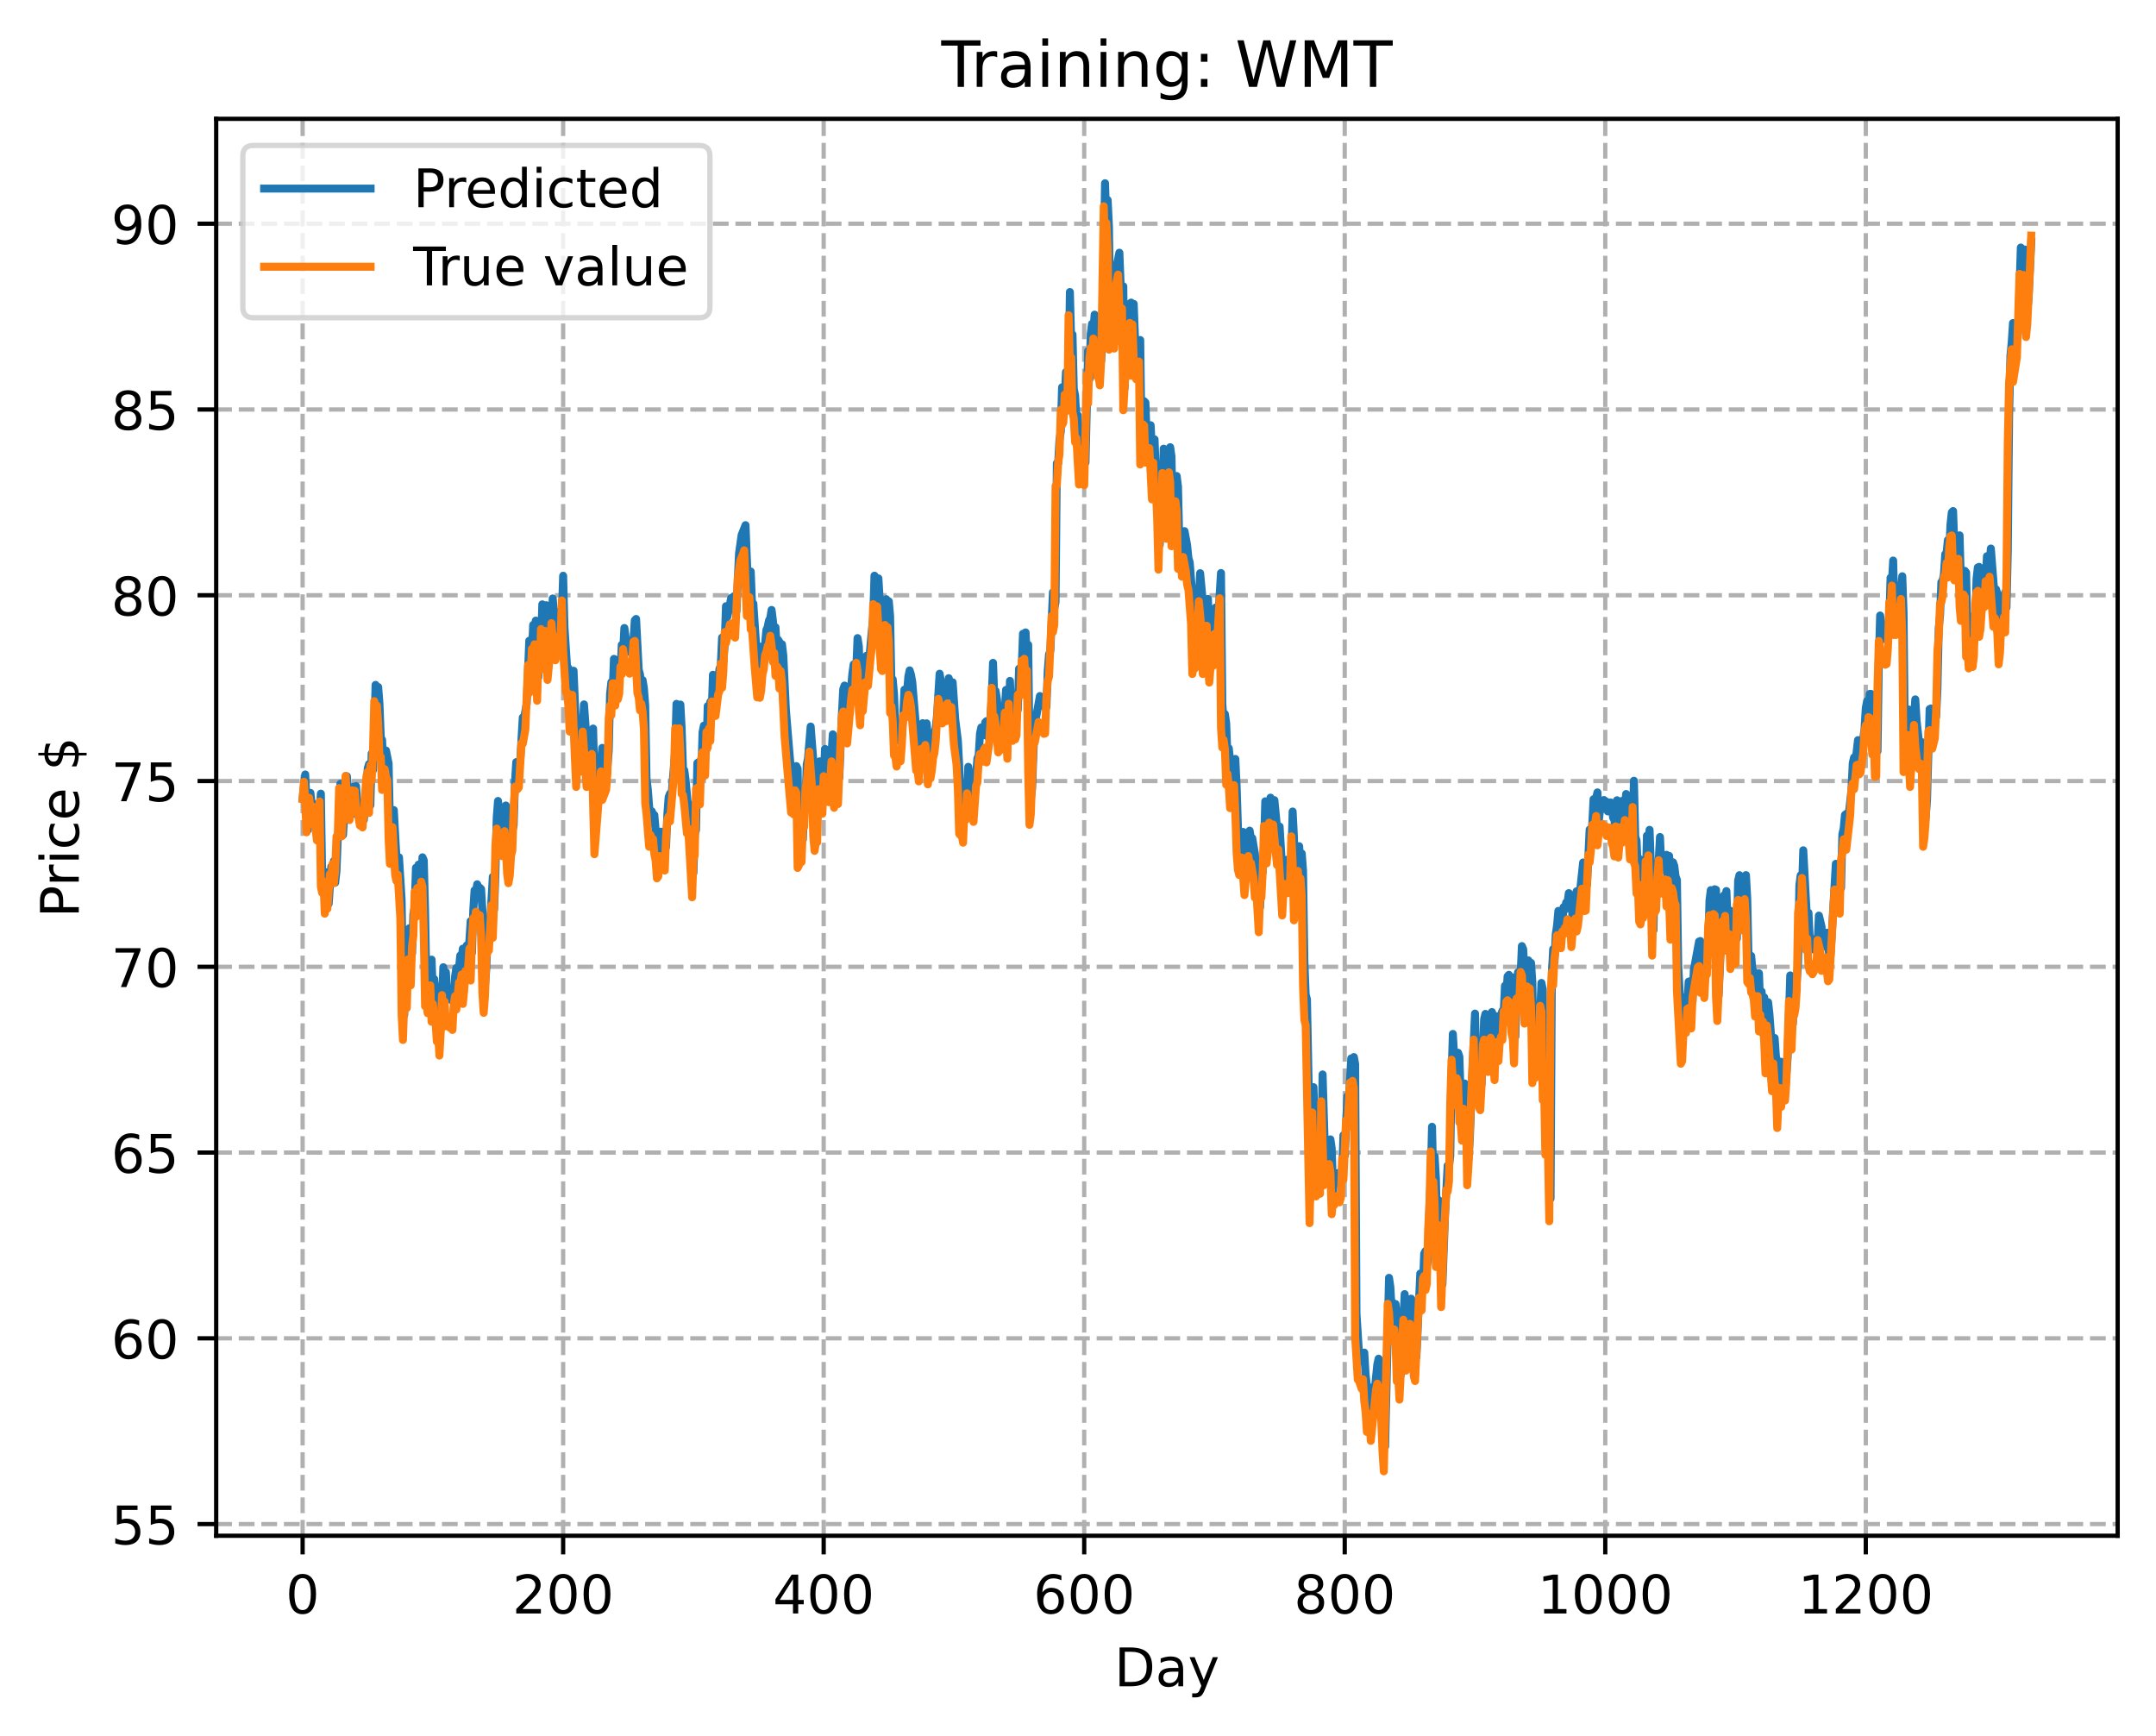 <?xml version="1.0" encoding="utf-8" standalone="no"?>
<!DOCTYPE svg PUBLIC "-//W3C//DTD SVG 1.1//EN"
  "http://www.w3.org/Graphics/SVG/1.1/DTD/svg11.dtd">
<!-- Created with matplotlib (https://matplotlib.org/) -->
<svg height="325.986pt" version="1.1" viewBox="0 0 404.923 325.986" width="404.923pt" xmlns="http://www.w3.org/2000/svg" xmlns:xlink="http://www.w3.org/1999/xlink">
 <defs>
  <style type="text/css">
*{stroke-linecap:butt;stroke-linejoin:round;}
  </style>
 </defs>
 <g id="figure_1">
  <g id="patch_1">
   <path d="M 0 325.986 
L 404.923 325.986 
L 404.923 0 
L 0 0 
z
" style="fill:#ffffff;"/>
  </g>
  <g id="axes_1">
   <g id="patch_2">
    <path d="M 40.603 288.43 
L 397.723 288.43 
L 397.723 22.318 
L 40.603 22.318 
z
" style="fill:#ffffff;"/>
   </g>
   <g id="matplotlib.axis_1">
    <g id="xtick_1">
     <g id="line2d_1">
      <path clip-path="url(#p682a3e285b)" d="M 56.836 288.43 
L 56.836 22.318 
" style="fill:none;stroke:#b0b0b0;stroke-dasharray:2.96,1.28;stroke-dashoffset:0;stroke-width:0.8;"/>
     </g>
     <g id="line2d_2">
      <defs>
       <path d="M 0 0 
L 0 3.5 
" id="mc57ecc0801" style="stroke:#000000;stroke-width:0.8;"/>
      </defs>
      <g>
       <use style="stroke:#000000;stroke-width:0.8;" x="56.836" xlink:href="#mc57ecc0801" y="288.43"/>
      </g>
     </g>
     <g id="text_1">
      <!-- 0 -->
      <defs>
       <path d="M 31.781 66.406 
Q 24.172 66.406 20.328 58.906 
Q 16.5 51.422 16.5 36.375 
Q 16.5 21.391 20.328 13.891 
Q 24.172 6.391 31.781 6.391 
Q 39.453 6.391 43.281 13.891 
Q 47.125 21.391 47.125 36.375 
Q 47.125 51.422 43.281 58.906 
Q 39.453 66.406 31.781 66.406 
z
M 31.781 74.219 
Q 44.047 74.219 50.516 64.516 
Q 56.984 54.828 56.984 36.375 
Q 56.984 17.969 50.516 8.266 
Q 44.047 -1.422 31.781 -1.422 
Q 19.531 -1.422 13.062 8.266 
Q 6.594 17.969 6.594 36.375 
Q 6.594 54.828 13.062 64.516 
Q 19.531 74.219 31.781 74.219 
z
" id="DejaVuSans-48"/>
      </defs>
      <g transform="translate(53.655 303.029)scale(0.1 -0.1)">
       <use xlink:href="#DejaVuSans-48"/>
      </g>
     </g>
    </g>
    <g id="xtick_2">
     <g id="line2d_3">
      <path clip-path="url(#p682a3e285b)" d="M 105.766 288.43 
L 105.766 22.318 
" style="fill:none;stroke:#b0b0b0;stroke-dasharray:2.96,1.28;stroke-dashoffset:0;stroke-width:0.8;"/>
     </g>
     <g id="line2d_4">
      <g>
       <use style="stroke:#000000;stroke-width:0.8;" x="105.766" xlink:href="#mc57ecc0801" y="288.43"/>
      </g>
     </g>
     <g id="text_2">
      <!-- 200 -->
      <defs>
       <path d="M 19.188 8.297 
L 53.609 8.297 
L 53.609 0 
L 7.328 0 
L 7.328 8.297 
Q 12.938 14.109 22.625 23.891 
Q 32.328 33.688 34.812 36.531 
Q 39.547 41.844 41.422 45.531 
Q 43.312 49.219 43.312 52.781 
Q 43.312 58.594 39.234 62.25 
Q 35.156 65.922 28.609 65.922 
Q 23.969 65.922 18.812 64.312 
Q 13.672 62.703 7.812 59.422 
L 7.812 69.391 
Q 13.766 71.781 18.938 73 
Q 24.125 74.219 28.422 74.219 
Q 39.75 74.219 46.484 68.547 
Q 53.219 62.891 53.219 53.422 
Q 53.219 48.922 51.531 44.891 
Q 49.859 40.875 45.406 35.406 
Q 44.188 33.984 37.641 27.219 
Q 31.109 20.453 19.188 8.297 
z
" id="DejaVuSans-50"/>
      </defs>
      <g transform="translate(96.223 303.029)scale(0.1 -0.1)">
       <use xlink:href="#DejaVuSans-50"/>
       <use x="63.623" xlink:href="#DejaVuSans-48"/>
       <use x="127.246" xlink:href="#DejaVuSans-48"/>
      </g>
     </g>
    </g>
    <g id="xtick_3">
     <g id="line2d_5">
      <path clip-path="url(#p682a3e285b)" d="M 154.697 288.43 
L 154.697 22.318 
" style="fill:none;stroke:#b0b0b0;stroke-dasharray:2.96,1.28;stroke-dashoffset:0;stroke-width:0.8;"/>
     </g>
     <g id="line2d_6">
      <g>
       <use style="stroke:#000000;stroke-width:0.8;" x="154.697" xlink:href="#mc57ecc0801" y="288.43"/>
      </g>
     </g>
     <g id="text_3">
      <!-- 400 -->
      <defs>
       <path d="M 37.797 64.312 
L 12.891 25.391 
L 37.797 25.391 
z
M 35.203 72.906 
L 47.609 72.906 
L 47.609 25.391 
L 58.016 25.391 
L 58.016 17.188 
L 47.609 17.188 
L 47.609 0 
L 37.797 0 
L 37.797 17.188 
L 4.891 17.188 
L 4.891 26.703 
z
" id="DejaVuSans-52"/>
      </defs>
      <g transform="translate(145.153 303.029)scale(0.1 -0.1)">
       <use xlink:href="#DejaVuSans-52"/>
       <use x="63.623" xlink:href="#DejaVuSans-48"/>
       <use x="127.246" xlink:href="#DejaVuSans-48"/>
      </g>
     </g>
    </g>
    <g id="xtick_4">
     <g id="line2d_7">
      <path clip-path="url(#p682a3e285b)" d="M 203.628 288.43 
L 203.628 22.318 
" style="fill:none;stroke:#b0b0b0;stroke-dasharray:2.96,1.28;stroke-dashoffset:0;stroke-width:0.8;"/>
     </g>
     <g id="line2d_8">
      <g>
       <use style="stroke:#000000;stroke-width:0.8;" x="203.628" xlink:href="#mc57ecc0801" y="288.43"/>
      </g>
     </g>
     <g id="text_4">
      <!-- 600 -->
      <defs>
       <path d="M 33.016 40.375 
Q 26.375 40.375 22.484 35.828 
Q 18.609 31.297 18.609 23.391 
Q 18.609 15.531 22.484 10.953 
Q 26.375 6.391 33.016 6.391 
Q 39.656 6.391 43.531 10.953 
Q 47.406 15.531 47.406 23.391 
Q 47.406 31.297 43.531 35.828 
Q 39.656 40.375 33.016 40.375 
z
M 52.594 71.297 
L 52.594 62.312 
Q 48.875 64.062 45.094 64.984 
Q 41.312 65.922 37.594 65.922 
Q 27.828 65.922 22.672 59.328 
Q 17.531 52.734 16.797 39.406 
Q 19.672 43.656 24.016 45.922 
Q 28.375 48.188 33.594 48.188 
Q 44.578 48.188 50.953 41.516 
Q 57.328 34.859 57.328 23.391 
Q 57.328 12.156 50.688 5.359 
Q 44.047 -1.422 33.016 -1.422 
Q 20.359 -1.422 13.672 8.266 
Q 6.984 17.969 6.984 36.375 
Q 6.984 53.656 15.188 63.938 
Q 23.391 74.219 37.203 74.219 
Q 40.922 74.219 44.703 73.484 
Q 48.484 72.75 52.594 71.297 
z
" id="DejaVuSans-54"/>
      </defs>
      <g transform="translate(194.084 303.029)scale(0.1 -0.1)">
       <use xlink:href="#DejaVuSans-54"/>
       <use x="63.623" xlink:href="#DejaVuSans-48"/>
       <use x="127.246" xlink:href="#DejaVuSans-48"/>
      </g>
     </g>
    </g>
    <g id="xtick_5">
     <g id="line2d_9">
      <path clip-path="url(#p682a3e285b)" d="M 252.558 288.43 
L 252.558 22.318 
" style="fill:none;stroke:#b0b0b0;stroke-dasharray:2.96,1.28;stroke-dashoffset:0;stroke-width:0.8;"/>
     </g>
     <g id="line2d_10">
      <g>
       <use style="stroke:#000000;stroke-width:0.8;" x="252.558" xlink:href="#mc57ecc0801" y="288.43"/>
      </g>
     </g>
     <g id="text_5">
      <!-- 800 -->
      <defs>
       <path d="M 31.781 34.625 
Q 24.75 34.625 20.719 30.859 
Q 16.703 27.094 16.703 20.516 
Q 16.703 13.922 20.719 10.156 
Q 24.75 6.391 31.781 6.391 
Q 38.812 6.391 42.859 10.172 
Q 46.922 13.969 46.922 20.516 
Q 46.922 27.094 42.891 30.859 
Q 38.875 34.625 31.781 34.625 
z
M 21.922 38.812 
Q 15.578 40.375 12.031 44.719 
Q 8.5 49.078 8.5 55.328 
Q 8.5 64.062 14.719 69.141 
Q 20.953 74.219 31.781 74.219 
Q 42.672 74.219 48.875 69.141 
Q 55.078 64.062 55.078 55.328 
Q 55.078 49.078 51.531 44.719 
Q 48 40.375 41.703 38.812 
Q 48.828 37.156 52.797 32.312 
Q 56.781 27.484 56.781 20.516 
Q 56.781 9.906 50.312 4.234 
Q 43.844 -1.422 31.781 -1.422 
Q 19.734 -1.422 13.25 4.234 
Q 6.781 9.906 6.781 20.516 
Q 6.781 27.484 10.781 32.312 
Q 14.797 37.156 21.922 38.812 
z
M 18.312 54.391 
Q 18.312 48.734 21.844 45.562 
Q 25.391 42.391 31.781 42.391 
Q 38.141 42.391 41.719 45.562 
Q 45.312 48.734 45.312 54.391 
Q 45.312 60.062 41.719 63.234 
Q 38.141 66.406 31.781 66.406 
Q 25.391 66.406 21.844 63.234 
Q 18.312 60.062 18.312 54.391 
z
" id="DejaVuSans-56"/>
      </defs>
      <g transform="translate(243.015 303.029)scale(0.1 -0.1)">
       <use xlink:href="#DejaVuSans-56"/>
       <use x="63.623" xlink:href="#DejaVuSans-48"/>
       <use x="127.246" xlink:href="#DejaVuSans-48"/>
      </g>
     </g>
    </g>
    <g id="xtick_6">
     <g id="line2d_11">
      <path clip-path="url(#p682a3e285b)" d="M 301.489 288.43 
L 301.489 22.318 
" style="fill:none;stroke:#b0b0b0;stroke-dasharray:2.96,1.28;stroke-dashoffset:0;stroke-width:0.8;"/>
     </g>
     <g id="line2d_12">
      <g>
       <use style="stroke:#000000;stroke-width:0.8;" x="301.489" xlink:href="#mc57ecc0801" y="288.43"/>
      </g>
     </g>
     <g id="text_6">
      <!-- 1000 -->
      <defs>
       <path d="M 12.406 8.297 
L 28.516 8.297 
L 28.516 63.922 
L 10.984 60.406 
L 10.984 69.391 
L 28.422 72.906 
L 38.281 72.906 
L 38.281 8.297 
L 54.391 8.297 
L 54.391 0 
L 12.406 0 
z
" id="DejaVuSans-49"/>
      </defs>
      <g transform="translate(288.764 303.029)scale(0.1 -0.1)">
       <use xlink:href="#DejaVuSans-49"/>
       <use x="63.623" xlink:href="#DejaVuSans-48"/>
       <use x="127.246" xlink:href="#DejaVuSans-48"/>
       <use x="190.869" xlink:href="#DejaVuSans-48"/>
      </g>
     </g>
    </g>
    <g id="xtick_7">
     <g id="line2d_13">
      <path clip-path="url(#p682a3e285b)" d="M 350.419 288.43 
L 350.419 22.318 
" style="fill:none;stroke:#b0b0b0;stroke-dasharray:2.96,1.28;stroke-dashoffset:0;stroke-width:0.8;"/>
     </g>
     <g id="line2d_14">
      <g>
       <use style="stroke:#000000;stroke-width:0.8;" x="350.419" xlink:href="#mc57ecc0801" y="288.43"/>
      </g>
     </g>
     <g id="text_7">
      <!-- 1200 -->
      <g transform="translate(337.694 303.029)scale(0.1 -0.1)">
       <use xlink:href="#DejaVuSans-49"/>
       <use x="63.623" xlink:href="#DejaVuSans-50"/>
       <use x="127.246" xlink:href="#DejaVuSans-48"/>
       <use x="190.869" xlink:href="#DejaVuSans-48"/>
      </g>
     </g>
    </g>
    <g id="text_8">
     <!-- Day -->
     <defs>
      <path d="M 19.672 64.797 
L 19.672 8.109 
L 31.594 8.109 
Q 46.688 8.109 53.688 14.938 
Q 60.688 21.781 60.688 36.531 
Q 60.688 51.172 53.688 57.984 
Q 46.688 64.797 31.594 64.797 
z
M 9.812 72.906 
L 30.078 72.906 
Q 51.266 72.906 61.172 64.094 
Q 71.094 55.281 71.094 36.531 
Q 71.094 17.672 61.125 8.828 
Q 51.172 0 30.078 0 
L 9.812 0 
z
" id="DejaVuSans-68"/>
      <path d="M 34.281 27.484 
Q 23.391 27.484 19.188 25 
Q 14.984 22.516 14.984 16.5 
Q 14.984 11.719 18.141 8.906 
Q 21.297 6.109 26.703 6.109 
Q 34.188 6.109 38.703 11.406 
Q 43.219 16.703 43.219 25.484 
L 43.219 27.484 
z
M 52.203 31.203 
L 52.203 0 
L 43.219 0 
L 43.219 8.297 
Q 40.141 3.328 35.547 0.953 
Q 30.953 -1.422 24.312 -1.422 
Q 15.922 -1.422 10.953 3.297 
Q 6 8.016 6 15.922 
Q 6 25.141 12.172 29.828 
Q 18.359 34.516 30.609 34.516 
L 43.219 34.516 
L 43.219 35.406 
Q 43.219 41.609 39.141 45 
Q 35.062 48.391 27.688 48.391 
Q 23 48.391 18.547 47.266 
Q 14.109 46.141 10.016 43.891 
L 10.016 52.203 
Q 14.938 54.109 19.578 55.047 
Q 24.219 56 28.609 56 
Q 40.484 56 46.344 49.844 
Q 52.203 43.703 52.203 31.203 
z
" id="DejaVuSans-97"/>
      <path d="M 32.172 -5.078 
Q 28.375 -14.844 24.75 -17.812 
Q 21.141 -20.797 15.094 -20.797 
L 7.906 -20.797 
L 7.906 -13.281 
L 13.188 -13.281 
Q 16.891 -13.281 18.938 -11.516 
Q 21 -9.766 23.484 -3.219 
L 25.094 0.875 
L 2.984 54.688 
L 12.5 54.688 
L 29.594 11.922 
L 46.688 54.688 
L 56.203 54.688 
z
" id="DejaVuSans-121"/>
     </defs>
     <g transform="translate(209.29 316.707)scale(0.1 -0.1)">
      <use xlink:href="#DejaVuSans-68"/>
      <use x="77.002" xlink:href="#DejaVuSans-97"/>
      <use x="138.281" xlink:href="#DejaVuSans-121"/>
     </g>
    </g>
   </g>
   <g id="matplotlib.axis_2">
    <g id="ytick_1">
     <g id="line2d_15">
      <path clip-path="url(#p682a3e285b)" d="M 40.603 286.243 
L 397.723 286.243 
" style="fill:none;stroke:#b0b0b0;stroke-dasharray:2.96,1.28;stroke-dashoffset:0;stroke-width:0.8;"/>
     </g>
     <g id="line2d_16">
      <defs>
       <path d="M 0 0 
L -3.5 0 
" id="m4b6c78793c" style="stroke:#000000;stroke-width:0.8;"/>
      </defs>
      <g>
       <use style="stroke:#000000;stroke-width:0.8;" x="40.603" xlink:href="#m4b6c78793c" y="286.243"/>
      </g>
     </g>
     <g id="text_9">
      <!-- 55 -->
      <defs>
       <path d="M 10.797 72.906 
L 49.516 72.906 
L 49.516 64.594 
L 19.828 64.594 
L 19.828 46.734 
Q 21.969 47.469 24.109 47.828 
Q 26.266 48.188 28.422 48.188 
Q 40.625 48.188 47.75 41.5 
Q 54.891 34.812 54.891 23.391 
Q 54.891 11.625 47.562 5.094 
Q 40.234 -1.422 26.906 -1.422 
Q 22.312 -1.422 17.547 -0.641 
Q 12.797 0.141 7.719 1.703 
L 7.719 11.625 
Q 12.109 9.234 16.797 8.062 
Q 21.484 6.891 26.703 6.891 
Q 35.156 6.891 40.078 11.328 
Q 45.016 15.766 45.016 23.391 
Q 45.016 31 40.078 35.438 
Q 35.156 39.891 26.703 39.891 
Q 22.75 39.891 18.812 39.016 
Q 14.891 38.141 10.797 36.281 
z
" id="DejaVuSans-53"/>
      </defs>
      <g transform="translate(20.878 290.042)scale(0.1 -0.1)">
       <use xlink:href="#DejaVuSans-53"/>
       <use x="63.623" xlink:href="#DejaVuSans-53"/>
      </g>
     </g>
    </g>
    <g id="ytick_2">
     <g id="line2d_17">
      <path clip-path="url(#p682a3e285b)" d="M 40.603 251.354 
L 397.723 251.354 
" style="fill:none;stroke:#b0b0b0;stroke-dasharray:2.96,1.28;stroke-dashoffset:0;stroke-width:0.8;"/>
     </g>
     <g id="line2d_18">
      <g>
       <use style="stroke:#000000;stroke-width:0.8;" x="40.603" xlink:href="#m4b6c78793c" y="251.354"/>
      </g>
     </g>
     <g id="text_10">
      <!-- 60 -->
      <g transform="translate(20.878 255.153)scale(0.1 -0.1)">
       <use xlink:href="#DejaVuSans-54"/>
       <use x="63.623" xlink:href="#DejaVuSans-48"/>
      </g>
     </g>
    </g>
    <g id="ytick_3">
     <g id="line2d_19">
      <path clip-path="url(#p682a3e285b)" d="M 40.603 216.464 
L 397.723 216.464 
" style="fill:none;stroke:#b0b0b0;stroke-dasharray:2.96,1.28;stroke-dashoffset:0;stroke-width:0.8;"/>
     </g>
     <g id="line2d_20">
      <g>
       <use style="stroke:#000000;stroke-width:0.8;" x="40.603" xlink:href="#m4b6c78793c" y="216.464"/>
      </g>
     </g>
     <g id="text_11">
      <!-- 65 -->
      <g transform="translate(20.878 220.264)scale(0.1 -0.1)">
       <use xlink:href="#DejaVuSans-54"/>
       <use x="63.623" xlink:href="#DejaVuSans-53"/>
      </g>
     </g>
    </g>
    <g id="ytick_4">
     <g id="line2d_21">
      <path clip-path="url(#p682a3e285b)" d="M 40.603 181.575 
L 397.723 181.575 
" style="fill:none;stroke:#b0b0b0;stroke-dasharray:2.96,1.28;stroke-dashoffset:0;stroke-width:0.8;"/>
     </g>
     <g id="line2d_22">
      <g>
       <use style="stroke:#000000;stroke-width:0.8;" x="40.603" xlink:href="#m4b6c78793c" y="181.575"/>
      </g>
     </g>
     <g id="text_12">
      <!-- 70 -->
      <defs>
       <path d="M 8.203 72.906 
L 55.078 72.906 
L 55.078 68.703 
L 28.609 0 
L 18.312 0 
L 43.219 64.594 
L 8.203 64.594 
z
" id="DejaVuSans-55"/>
      </defs>
      <g transform="translate(20.878 185.375)scale(0.1 -0.1)">
       <use xlink:href="#DejaVuSans-55"/>
       <use x="63.623" xlink:href="#DejaVuSans-48"/>
      </g>
     </g>
    </g>
    <g id="ytick_5">
     <g id="line2d_23">
      <path clip-path="url(#p682a3e285b)" d="M 40.603 146.686 
L 397.723 146.686 
" style="fill:none;stroke:#b0b0b0;stroke-dasharray:2.96,1.28;stroke-dashoffset:0;stroke-width:0.8;"/>
     </g>
     <g id="line2d_24">
      <g>
       <use style="stroke:#000000;stroke-width:0.8;" x="40.603" xlink:href="#m4b6c78793c" y="146.686"/>
      </g>
     </g>
     <g id="text_13">
      <!-- 75 -->
      <g transform="translate(20.878 150.485)scale(0.1 -0.1)">
       <use xlink:href="#DejaVuSans-55"/>
       <use x="63.623" xlink:href="#DejaVuSans-53"/>
      </g>
     </g>
    </g>
    <g id="ytick_6">
     <g id="line2d_25">
      <path clip-path="url(#p682a3e285b)" d="M 40.603 111.797 
L 397.723 111.797 
" style="fill:none;stroke:#b0b0b0;stroke-dasharray:2.96,1.28;stroke-dashoffset:0;stroke-width:0.8;"/>
     </g>
     <g id="line2d_26">
      <g>
       <use style="stroke:#000000;stroke-width:0.8;" x="40.603" xlink:href="#m4b6c78793c" y="111.797"/>
      </g>
     </g>
     <g id="text_14">
      <!-- 80 -->
      <g transform="translate(20.878 115.596)scale(0.1 -0.1)">
       <use xlink:href="#DejaVuSans-56"/>
       <use x="63.623" xlink:href="#DejaVuSans-48"/>
      </g>
     </g>
    </g>
    <g id="ytick_7">
     <g id="line2d_27">
      <path clip-path="url(#p682a3e285b)" d="M 40.603 76.908 
L 397.723 76.908 
" style="fill:none;stroke:#b0b0b0;stroke-dasharray:2.96,1.28;stroke-dashoffset:0;stroke-width:0.8;"/>
     </g>
     <g id="line2d_28">
      <g>
       <use style="stroke:#000000;stroke-width:0.8;" x="40.603" xlink:href="#m4b6c78793c" y="76.908"/>
      </g>
     </g>
     <g id="text_15">
      <!-- 85 -->
      <g transform="translate(20.878 80.707)scale(0.1 -0.1)">
       <use xlink:href="#DejaVuSans-56"/>
       <use x="63.623" xlink:href="#DejaVuSans-53"/>
      </g>
     </g>
    </g>
    <g id="ytick_8">
     <g id="line2d_29">
      <path clip-path="url(#p682a3e285b)" d="M 40.603 42.019 
L 397.723 42.019 
" style="fill:none;stroke:#b0b0b0;stroke-dasharray:2.96,1.28;stroke-dashoffset:0;stroke-width:0.8;"/>
     </g>
     <g id="line2d_30">
      <g>
       <use style="stroke:#000000;stroke-width:0.8;" x="40.603" xlink:href="#m4b6c78793c" y="42.019"/>
      </g>
     </g>
     <g id="text_16">
      <!-- 90 -->
      <defs>
       <path d="M 10.984 1.516 
L 10.984 10.5 
Q 14.703 8.734 18.5 7.812 
Q 22.312 6.891 25.984 6.891 
Q 35.75 6.891 40.891 13.453 
Q 46.047 20.016 46.781 33.406 
Q 43.953 29.203 39.594 26.953 
Q 35.25 24.703 29.984 24.703 
Q 19.047 24.703 12.672 31.312 
Q 6.297 37.938 6.297 49.422 
Q 6.297 60.641 12.938 67.422 
Q 19.578 74.219 30.609 74.219 
Q 43.266 74.219 49.922 64.516 
Q 56.594 54.828 56.594 36.375 
Q 56.594 19.141 48.406 8.859 
Q 40.234 -1.422 26.422 -1.422 
Q 22.703 -1.422 18.891 -0.688 
Q 15.094 0.047 10.984 1.516 
z
M 30.609 32.422 
Q 37.25 32.422 41.125 36.953 
Q 45.016 41.5 45.016 49.422 
Q 45.016 57.281 41.125 61.844 
Q 37.25 66.406 30.609 66.406 
Q 23.969 66.406 20.094 61.844 
Q 16.219 57.281 16.219 49.422 
Q 16.219 41.5 20.094 36.953 
Q 23.969 32.422 30.609 32.422 
z
" id="DejaVuSans-57"/>
      </defs>
      <g transform="translate(20.878 45.818)scale(0.1 -0.1)">
       <use xlink:href="#DejaVuSans-57"/>
       <use x="63.623" xlink:href="#DejaVuSans-48"/>
      </g>
     </g>
    </g>
    <g id="text_17">
     <!-- Price $ -->
     <defs>
      <path d="M 19.672 64.797 
L 19.672 37.406 
L 32.078 37.406 
Q 38.969 37.406 42.719 40.969 
Q 46.484 44.531 46.484 51.125 
Q 46.484 57.672 42.719 61.234 
Q 38.969 64.797 32.078 64.797 
z
M 9.812 72.906 
L 32.078 72.906 
Q 44.344 72.906 50.609 67.359 
Q 56.891 61.812 56.891 51.125 
Q 56.891 40.328 50.609 34.812 
Q 44.344 29.297 32.078 29.297 
L 19.672 29.297 
L 19.672 0 
L 9.812 0 
z
" id="DejaVuSans-80"/>
      <path d="M 41.109 46.297 
Q 39.594 47.172 37.812 47.578 
Q 36.031 48 33.891 48 
Q 26.266 48 22.188 43.047 
Q 18.109 38.094 18.109 28.812 
L 18.109 0 
L 9.078 0 
L 9.078 54.688 
L 18.109 54.688 
L 18.109 46.188 
Q 20.953 51.172 25.484 53.578 
Q 30.031 56 36.531 56 
Q 37.453 56 38.578 55.875 
Q 39.703 55.766 41.062 55.516 
z
" id="DejaVuSans-114"/>
      <path d="M 9.422 54.688 
L 18.406 54.688 
L 18.406 0 
L 9.422 0 
z
M 9.422 75.984 
L 18.406 75.984 
L 18.406 64.594 
L 9.422 64.594 
z
" id="DejaVuSans-105"/>
      <path d="M 48.781 52.594 
L 48.781 44.188 
Q 44.969 46.297 41.141 47.344 
Q 37.312 48.391 33.406 48.391 
Q 24.656 48.391 19.812 42.844 
Q 14.984 37.312 14.984 27.297 
Q 14.984 17.281 19.812 11.734 
Q 24.656 6.203 33.406 6.203 
Q 37.312 6.203 41.141 7.25 
Q 44.969 8.297 48.781 10.406 
L 48.781 2.094 
Q 45.016 0.344 40.984 -0.531 
Q 36.969 -1.422 32.422 -1.422 
Q 20.062 -1.422 12.781 6.344 
Q 5.516 14.109 5.516 27.297 
Q 5.516 40.672 12.859 48.328 
Q 20.219 56 33.016 56 
Q 37.156 56 41.109 55.141 
Q 45.062 54.297 48.781 52.594 
z
" id="DejaVuSans-99"/>
      <path d="M 56.203 29.594 
L 56.203 25.203 
L 14.891 25.203 
Q 15.484 15.922 20.484 11.062 
Q 25.484 6.203 34.422 6.203 
Q 39.594 6.203 44.453 7.469 
Q 49.312 8.734 54.109 11.281 
L 54.109 2.781 
Q 49.266 0.734 44.188 -0.344 
Q 39.109 -1.422 33.891 -1.422 
Q 20.797 -1.422 13.156 6.188 
Q 5.516 13.812 5.516 26.812 
Q 5.516 40.234 12.766 48.109 
Q 20.016 56 32.328 56 
Q 43.359 56 49.781 48.891 
Q 56.203 41.797 56.203 29.594 
z
M 47.219 32.234 
Q 47.125 39.594 43.094 43.984 
Q 39.062 48.391 32.422 48.391 
Q 24.906 48.391 20.391 44.141 
Q 15.875 39.891 15.188 32.172 
z
" id="DejaVuSans-101"/>
      <path id="DejaVuSans-32"/>
      <path d="M 33.797 -14.703 
L 28.906 -14.703 
L 28.859 0 
Q 23.734 0.094 18.609 1.188 
Q 13.484 2.297 8.297 4.5 
L 8.297 13.281 
Q 13.281 10.156 18.375 8.562 
Q 23.484 6.984 28.906 6.938 
L 28.906 29.203 
Q 18.109 30.953 13.203 35.156 
Q 8.297 39.359 8.297 46.688 
Q 8.297 54.641 13.625 59.219 
Q 18.953 63.812 28.906 64.5 
L 28.906 75.984 
L 33.797 75.984 
L 33.797 64.656 
Q 38.328 64.453 42.578 63.688 
Q 46.828 62.938 50.875 61.625 
L 50.875 53.078 
Q 46.828 55.125 42.547 56.25 
Q 38.281 57.375 33.797 57.562 
L 33.797 36.719 
Q 44.875 35.016 50.094 30.609 
Q 55.328 26.219 55.328 18.609 
Q 55.328 10.359 49.781 5.594 
Q 44.234 0.828 33.797 0.094 
z
M 28.906 37.594 
L 28.906 57.625 
Q 23.25 56.984 20.266 54.391 
Q 17.281 51.812 17.281 47.516 
Q 17.281 43.312 20.031 40.969 
Q 22.797 38.625 28.906 37.594 
z
M 33.797 28.219 
L 33.797 7.078 
Q 39.984 7.906 43.141 10.594 
Q 46.297 13.281 46.297 17.672 
Q 46.297 21.969 43.281 24.5 
Q 40.281 27.047 33.797 28.219 
z
" id="DejaVuSans-36"/>
     </defs>
     <g transform="translate(14.798 172.342)rotate(-90)scale(0.1 -0.1)">
      <use xlink:href="#DejaVuSans-80"/>
      <use x="58.553" xlink:href="#DejaVuSans-114"/>
      <use x="99.666" xlink:href="#DejaVuSans-105"/>
      <use x="127.449" xlink:href="#DejaVuSans-99"/>
      <use x="182.43" xlink:href="#DejaVuSans-101"/>
      <use x="243.953" xlink:href="#DejaVuSans-32"/>
      <use x="275.74" xlink:href="#DejaVuSans-36"/>
     </g>
    </g>
   </g>
   <g id="line2d_31">
    <path clip-path="url(#p682a3e285b)" d="M 56.836 149.978 
L 57.325 145.455 
L 57.814 155.884 
L 58.304 148.912 
L 58.793 153.478 
L 59.038 151.054 
L 59.282 154.04 
L 59.527 155.12 
L 59.772 157.108 
L 60.261 149.058 
L 60.506 164.665 
L 60.75 165.863 
L 60.995 163.757 
L 61.24 170.417 
L 61.484 168.478 
L 61.729 169.735 
L 62.218 162.785 
L 62.463 163.937 
L 62.708 161.707 
L 62.952 165.773 
L 63.197 163.533 
L 63.441 157.341 
L 63.686 156.486 
L 63.931 147.199 
L 64.175 154.433 
L 64.42 156.812 
L 64.665 153.145 
L 64.909 153.193 
L 65.154 145.8 
L 65.643 153.344 
L 65.888 153.136 
L 66.377 147.763 
L 66.622 149.731 
L 66.867 147.629 
L 67.111 150.912 
L 67.356 150.584 
L 67.845 153.637 
L 68.09 151.987 
L 68.335 153.984 
L 69.069 144.305 
L 69.313 143.505 
L 69.558 151.249 
L 69.802 141.521 
L 70.047 144.64 
L 70.292 138.267 
L 70.536 128.632 
L 70.781 129.937 
L 71.026 129.028 
L 71.27 132.198 
L 71.515 138.561 
L 71.76 138.963 
L 72.004 145.493 
L 72.249 144.558 
L 72.494 140.955 
L 72.983 143.389 
L 73.228 154.621 
L 73.472 159.559 
L 73.717 157.112 
L 73.962 152.147 
L 74.451 161.088 
L 74.696 161.858 
L 74.94 161.018 
L 75.429 168.984 
L 75.674 186.159 
L 75.919 190.592 
L 76.163 183.181 
L 76.408 182.992 
L 76.653 183.574 
L 76.897 174.327 
L 77.387 179.077 
L 77.631 171.695 
L 77.876 170.444 
L 78.121 162.981 
L 78.365 167.31 
L 78.61 162.39 
L 78.855 165.478 
L 79.099 166.347 
L 79.344 161.014 
L 79.589 161.573 
L 79.833 170.996 
L 80.078 184.759 
L 80.323 184.293 
L 80.567 186.018 
L 81.056 180.234 
L 81.301 187.006 
L 81.546 183.877 
L 81.79 186.109 
L 82.035 186.561 
L 82.28 190.867 
L 82.524 189.352 
L 82.769 193.269 
L 83.014 188.87 
L 83.258 181.658 
L 83.503 184.565 
L 83.748 182.595 
L 83.992 187.343 
L 84.237 185.977 
L 84.482 186.223 
L 84.726 187.815 
L 84.971 185.931 
L 85.216 188.183 
L 85.46 183.492 
L 85.705 181.804 
L 85.95 184.402 
L 86.439 179.465 
L 86.684 180.14 
L 86.928 178.172 
L 87.173 183.633 
L 87.417 181.297 
L 87.662 177.562 
L 87.907 178.541 
L 88.151 176.744 
L 88.396 172.993 
L 88.641 178.918 
L 88.885 170.971 
L 89.13 167.215 
L 89.375 167.754 
L 89.619 166.081 
L 89.864 166.646 
L 90.109 166.73 
L 90.353 166.971 
L 90.598 170.913 
L 90.843 181.593 
L 91.087 185.219 
L 91.332 181.961 
L 91.577 174.472 
L 91.821 173.425 
L 92.066 173.13 
L 92.555 164.668 
L 92.8 170.816 
L 93.044 164.166 
L 93.289 153.58 
L 93.534 150.432 
L 93.778 152.728 
L 94.023 153.228 
L 94.268 155.3 
L 94.512 155.888 
L 94.757 151.664 
L 95.002 151.28 
L 95.246 154.31 
L 95.491 159.399 
L 95.736 161.057 
L 95.98 159.763 
L 96.225 156.155 
L 96.47 155.026 
L 96.714 146.988 
L 96.959 143.134 
L 97.204 143.627 
L 97.448 143.524 
L 97.693 143.134 
L 98.182 134.752 
L 98.427 134.896 
L 98.916 132.218 
L 99.405 120.328 
L 99.65 125.518 
L 99.895 122.572 
L 100.139 117.364 
L 100.384 118.13 
L 100.629 116.559 
L 100.873 117.757 
L 101.118 127.17 
L 101.363 119.319 
L 101.607 121.508 
L 101.852 113.507 
L 102.097 120.838 
L 102.586 113.663 
L 103.075 122.998 
L 103.565 117.916 
L 103.809 112.402 
L 104.054 115.314 
L 104.299 115.256 
L 104.543 119.226 
L 104.788 118.309 
L 105.032 114.904 
L 105.277 117.695 
L 105.522 115.712 
L 105.766 108.156 
L 106.011 117.715 
L 106.5 125.239 
L 106.745 125.46 
L 106.99 127.982 
L 107.234 132.908 
L 107.479 126.088 
L 107.724 125.974 
L 108.213 137.677 
L 108.458 143.157 
L 108.702 137.266 
L 108.947 135.854 
L 109.192 140.413 
L 109.436 137.342 
L 109.681 132.296 
L 110.415 142.473 
L 110.66 141.545 
L 110.904 142.694 
L 111.149 142.102 
L 111.393 136.832 
L 111.883 155.86 
L 113.106 140.467 
L 113.351 145.944 
L 114.085 144.07 
L 114.329 140.97 
L 114.574 130.39 
L 114.819 128.131 
L 115.063 129.885 
L 115.308 123.749 
L 115.553 123.9 
L 115.797 128.197 
L 116.042 125.974 
L 116.287 127.09 
L 116.531 126.208 
L 116.776 121.107 
L 117.02 122.725 
L 117.265 117.949 
L 117.754 121.606 
L 117.999 121.869 
L 118.244 121.809 
L 118.488 122.592 
L 118.733 122.123 
L 118.978 120.235 
L 119.222 116.503 
L 119.467 116.249 
L 119.956 125.757 
L 120.201 126.691 
L 120.446 129.062 
L 120.69 127.738 
L 120.935 129.297 
L 121.18 132.461 
L 121.424 146.249 
L 121.669 148.304 
L 122.158 154.667 
L 122.403 152.357 
L 122.648 152.931 
L 122.892 153.071 
L 123.137 155.934 
L 123.381 157.097 
L 123.626 160.364 
L 123.871 160.145 
L 124.115 156.195 
L 124.36 158.282 
L 124.605 156.807 
L 124.849 158.521 
L 125.094 159.069 
L 125.339 152.906 
L 125.583 149.702 
L 125.828 149.063 
L 126.073 149.974 
L 126.807 141.117 
L 127.051 132.196 
L 127.296 133.693 
L 127.541 136.281 
L 127.785 132.326 
L 128.03 136.989 
L 128.275 144.573 
L 128.519 144.686 
L 128.764 146.526 
L 129.253 151.977 
L 129.498 151.046 
L 130.232 163.933 
L 130.476 156.692 
L 130.721 155.885 
L 130.966 143.331 
L 131.21 143.132 
L 131.455 144.129 
L 131.7 146.239 
L 131.944 137.549 
L 132.189 136.29 
L 132.434 136.735 
L 132.678 140.822 
L 132.923 132.602 
L 133.168 135.409 
L 133.412 131.808 
L 133.657 134.188 
L 133.902 126.726 
L 134.146 127.219 
L 134.636 129.497 
L 135.125 125.625 
L 135.369 124.982 
L 135.614 119.749 
L 135.859 124.233 
L 136.103 121.061 
L 136.348 113.852 
L 136.593 115.862 
L 137.327 112.298 
L 137.571 112.273 
L 137.816 111.993 
L 138.061 114.44 
L 138.305 114.847 
L 138.795 103.966 
L 139.284 100.487 
L 140.018 98.632 
L 140.507 110.9 
L 140.752 107.481 
L 140.996 107.334 
L 141.241 113.469 
L 141.486 113.359 
L 141.975 120.678 
L 142.464 126.388 
L 142.709 121.45 
L 142.954 126.318 
L 143.198 125.016 
L 143.443 121.982 
L 143.688 121.044 
L 143.932 118.33 
L 144.177 117.76 
L 144.422 116.541 
L 144.666 116.1 
L 144.911 114.556 
L 145.156 116.518 
L 145.4 119.551 
L 145.645 117.808 
L 145.89 121.978 
L 146.134 120.177 
L 146.379 120.552 
L 146.624 124.402 
L 146.868 121.008 
L 147.113 123.119 
L 147.602 133.327 
L 148.091 139.323 
L 148.825 147.95 
L 149.07 144.418 
L 149.315 148.384 
L 149.559 143.883 
L 149.804 144.384 
L 150.049 158.507 
L 150.538 157.314 
L 150.783 157.688 
L 151.027 151.062 
L 151.272 150.93 
L 151.517 143.575 
L 151.761 142.364 
L 152.251 136.458 
L 152.74 142.734 
L 152.984 151.905 
L 153.229 154.611 
L 153.474 152.89 
L 153.718 152.846 
L 153.963 142.987 
L 154.208 144.44 
L 154.452 143.458 
L 154.697 147.615 
L 154.942 140.655 
L 155.186 143.022 
L 155.431 142.462 
L 155.92 145.586 
L 156.41 137.918 
L 156.899 146.817 
L 157.144 144.057 
L 157.388 143.386 
L 157.633 146.103 
L 158.122 134.119 
L 158.367 129.452 
L 158.612 128.761 
L 158.856 133.247 
L 159.345 134.831 
L 160.079 126.552 
L 160.324 124.794 
L 160.569 125.773 
L 160.813 125.857 
L 161.058 119.843 
L 161.303 121.422 
L 161.547 128.865 
L 161.792 131.486 
L 162.037 125.273 
L 162.281 128.63 
L 162.771 123.141 
L 163.26 123.762 
L 163.749 118.351 
L 163.994 116.092 
L 164.239 108.121 
L 164.483 108.881 
L 164.728 108.58 
L 164.972 108.622 
L 165.706 120.63 
L 165.951 120.939 
L 166.44 112.532 
L 166.685 112.873 
L 166.93 112.941 
L 167.174 115.705 
L 167.419 128.949 
L 167.664 127.598 
L 167.908 130.438 
L 168.153 136.84 
L 168.398 137.132 
L 168.642 139.076 
L 168.887 137.63 
L 169.132 137.7 
L 169.376 138.061 
L 169.621 134.914 
L 169.866 129.53 
L 170.11 129.685 
L 170.355 130.065 
L 170.6 127.06 
L 170.844 125.908 
L 171.089 126.721 
L 171.333 128.059 
L 172.312 139.929 
L 172.557 139.324 
L 172.801 141.832 
L 173.046 136.898 
L 173.291 135.823 
L 173.535 137.28 
L 174.025 135.852 
L 174.269 138.324 
L 174.514 143.141 
L 174.759 139.986 
L 175.003 141.801 
L 175.248 140.292 
L 175.493 137.685 
L 175.737 136.796 
L 175.982 134.4 
L 176.471 126.533 
L 176.96 129.464 
L 177.205 131.313 
L 177.45 129.331 
L 177.694 129.067 
L 177.939 130.802 
L 178.184 127.375 
L 178.428 129.523 
L 178.673 130.479 
L 178.918 128.142 
L 179.407 135.14 
L 179.896 139.058 
L 180.141 143.64 
L 180.386 151.97 
L 180.63 152.243 
L 180.875 152.154 
L 181.12 153.471 
L 181.364 147.397 
L 181.609 149.029 
L 181.854 144.018 
L 182.098 146.087 
L 182.588 148.434 
L 182.832 145.87 
L 183.077 149.161 
L 183.566 142.439 
L 183.811 141.876 
L 184.055 137.768 
L 184.3 136.621 
L 184.545 136.944 
L 184.789 138.086 
L 185.034 135.688 
L 185.279 135.445 
L 185.523 138.351 
L 186.013 134.819 
L 186.257 131.02 
L 186.502 124.491 
L 186.747 131.303 
L 186.991 129.791 
L 187.236 131.316 
L 187.725 136.561 
L 187.97 136.415 
L 188.215 132.927 
L 188.459 133.458 
L 188.704 133.566 
L 188.948 129.565 
L 189.438 138.133 
L 189.682 127.878 
L 189.927 134.376 
L 190.172 131.671 
L 190.416 134.678 
L 190.661 131.74 
L 190.906 134.015 
L 191.15 133.281 
L 191.395 125.594 
L 191.64 125.417 
L 191.884 125.717 
L 192.129 119.026 
L 192.374 121.74 
L 192.618 118.778 
L 192.863 123.98 
L 193.108 121.1 
L 193.352 140.508 
L 193.597 150.067 
L 193.842 148.068 
L 194.331 134.833 
L 194.575 134.795 
L 195.309 130.725 
L 195.554 132.378 
L 196.043 131.547 
L 196.288 132.915 
L 196.533 132.787 
L 196.777 126.01 
L 197.022 122.882 
L 197.267 122.24 
L 197.756 111.228 
L 198.001 114.376 
L 198.245 113.082 
L 198.49 86.998 
L 198.735 86.994 
L 198.979 82.659 
L 199.224 81.09 
L 199.469 72.742 
L 199.713 75.636 
L 199.958 75.1 
L 200.203 69.868 
L 200.447 73.111 
L 200.692 72.805 
L 200.936 54.845 
L 201.181 64.166 
L 201.426 62.834 
L 201.67 73.02 
L 201.915 74.268 
L 202.16 78.816 
L 202.404 77.987 
L 202.894 86.776 
L 203.138 80.821 
L 203.383 80.966 
L 203.628 80.165 
L 203.872 86.849 
L 204.362 65.928 
L 204.606 71.252 
L 204.851 62.733 
L 205.096 60.826 
L 205.34 62.331 
L 205.585 59.098 
L 205.83 60.917 
L 206.074 59.931 
L 206.319 66.13 
L 206.563 66.016 
L 206.808 67.824 
L 207.053 63.257 
L 207.542 34.414 
L 207.787 42.317 
L 208.031 37.572 
L 208.276 42.585 
L 208.521 61.344 
L 208.765 56.196 
L 209.01 60.303 
L 209.499 61.343 
L 209.744 49.883 
L 210.233 47.463 
L 210.723 60.037 
L 210.967 53.771 
L 211.212 72.84 
L 211.457 67.669 
L 211.946 61.605 
L 212.191 57.073 
L 212.435 56.832 
L 212.68 66.7 
L 212.924 57.074 
L 213.169 63.605 
L 213.414 66.712 
L 213.658 67.32 
L 213.903 66.114 
L 214.148 63.86 
L 214.392 83.032 
L 214.637 77.454 
L 214.882 75.352 
L 215.126 75.616 
L 215.371 82.508 
L 215.616 80.89 
L 215.86 80.044 
L 216.105 79.865 
L 216.594 89.465 
L 216.839 82.514 
L 217.084 89.268 
L 217.328 87.219 
L 217.573 92.842 
L 217.818 102.298 
L 218.062 93.922 
L 218.307 93.913 
L 218.551 84.268 
L 218.796 88.952 
L 219.041 89.62 
L 219.285 96.584 
L 219.53 84.547 
L 219.775 83.991 
L 220.019 85.757 
L 220.264 97.839 
L 220.509 93.794 
L 220.753 97.627 
L 220.998 89.403 
L 221.243 91.394 
L 221.487 102.071 
L 221.732 101.893 
L 221.977 100.115 
L 222.221 103.504 
L 222.466 99.753 
L 222.955 102.391 
L 223.2 104.829 
L 223.445 105.641 
L 223.934 111.952 
L 224.179 121.43 
L 224.423 119.715 
L 224.668 120.375 
L 224.912 117.553 
L 225.402 107.652 
L 225.891 112.865 
L 226.136 121.361 
L 226.38 120.191 
L 226.87 112.487 
L 227.114 119.887 
L 227.359 123.258 
L 227.848 117.138 
L 228.093 120.115 
L 228.338 114.087 
L 228.582 119.803 
L 229.316 107.623 
L 229.561 132.061 
L 229.806 135.665 
L 230.05 134.107 
L 230.295 135.843 
L 230.539 142.458 
L 230.784 140.533 
L 231.029 142.88 
L 231.273 146.858 
L 231.518 143.616 
L 231.763 145.015 
L 232.007 142.541 
L 232.252 147.686 
L 232.497 155.295 
L 232.741 158.379 
L 232.986 159.483 
L 233.231 156.293 
L 233.475 156.248 
L 233.965 163.419 
L 234.454 157.804 
L 234.699 156.007 
L 234.943 157.636 
L 235.188 157.41 
L 235.677 160.273 
L 235.922 163.958 
L 236.167 162.116 
L 236.656 170.387 
L 236.9 163.698 
L 237.145 163.767 
L 237.39 159.22 
L 237.634 150.494 
L 237.879 155.706 
L 238.124 157.569 
L 238.368 155.255 
L 238.613 149.81 
L 239.102 151.574 
L 239.347 150.283 
L 239.836 155.384 
L 240.081 158.167 
L 240.326 155.24 
L 241.06 167.587 
L 241.304 162.377 
L 241.549 161.494 
L 241.794 161.969 
L 242.038 163.189 
L 242.283 161.838 
L 242.527 161.217 
L 242.772 152.414 
L 243.017 157.233 
L 243.261 168.126 
L 243.506 166.528 
L 243.751 163.464 
L 243.995 158.924 
L 244.24 162.333 
L 244.485 160.296 
L 244.729 163.537 
L 244.974 180.458 
L 245.219 186.799 
L 245.463 187.68 
L 246.197 225.016 
L 246.687 204.178 
L 246.931 212.177 
L 247.176 213.52 
L 247.421 219.784 
L 247.91 212.408 
L 248.155 219.211 
L 248.399 201.795 
L 248.888 218.016 
L 249.133 214.203 
L 249.378 216.903 
L 249.622 216.529 
L 249.867 213.99 
L 250.112 215.68 
L 250.356 223.745 
L 250.601 221.076 
L 250.846 221.988 
L 251.335 220.294 
L 251.58 220.664 
L 251.824 221.512 
L 252.069 220.624 
L 252.314 213.223 
L 252.558 217.089 
L 253.048 205.903 
L 253.292 207.131 
L 253.782 198.785 
L 254.026 200.123 
L 254.271 198.53 
L 254.515 199.853 
L 254.76 246.648 
L 255.249 254.355 
L 255.494 254.517 
L 255.983 255.784 
L 256.228 254.035 
L 256.473 258.161 
L 256.717 260.255 
L 256.962 263.934 
L 257.207 262.863 
L 257.451 260.608 
L 257.696 266.121 
L 258.675 256.28 
L 258.919 255.181 
L 259.164 257.28 
L 259.409 256.001 
L 259.898 267.946 
L 260.143 271.653 
L 260.876 239.994 
L 261.121 241.675 
L 261.366 245.965 
L 261.61 244.67 
L 261.855 247.169 
L 262.1 244.912 
L 262.344 247.473 
L 262.589 254.821 
L 262.834 253.803 
L 263.078 258.237 
L 263.812 243.048 
L 264.057 249.255 
L 264.302 252.55 
L 264.546 249.676 
L 264.791 251.19 
L 265.036 243.911 
L 265.28 249.231 
L 265.525 244.608 
L 265.77 253.847 
L 266.014 254.854 
L 266.748 239.184 
L 266.993 240.9 
L 267.237 241.475 
L 267.482 235.442 
L 267.727 234.959 
L 267.971 237.765 
L 268.216 236.651 
L 268.461 226.487 
L 268.705 221.978 
L 268.95 211.621 
L 269.195 222.03 
L 269.439 217.176 
L 269.684 221.349 
L 269.929 233.246 
L 270.173 225.375 
L 270.418 233.273 
L 270.663 229.288 
L 270.907 241.198 
L 271.397 228.128 
L 271.886 218.918 
L 272.131 219.114 
L 272.375 217.105 
L 272.62 202.185 
L 272.864 194.186 
L 273.354 202.682 
L 273.598 201.759 
L 273.843 197.723 
L 274.088 198.463 
L 274.332 206.109 
L 274.577 206.297 
L 274.822 209.459 
L 275.066 203.493 
L 275.311 205.319 
L 275.556 203.821 
L 275.8 217.747 
L 276.045 213.913 
L 276.534 201.276 
L 277.024 190.364 
L 277.268 200.94 
L 277.513 202.154 
L 277.758 201.277 
L 278.002 203.178 
L 278.247 203.637 
L 278.491 199.165 
L 278.736 191.401 
L 278.981 190.421 
L 279.225 194.03 
L 279.47 194.893 
L 279.715 196.402 
L 279.959 195.177 
L 280.204 190.076 
L 280.449 190.799 
L 280.938 198.097 
L 281.183 190.884 
L 281.427 191.492 
L 281.672 194.408 
L 281.917 190.625 
L 282.161 189.871 
L 282.406 190.404 
L 282.651 185.14 
L 282.895 187.347 
L 283.14 183.376 
L 283.385 183.084 
L 283.629 186.391 
L 283.874 183.511 
L 284.118 189.16 
L 284.363 190.149 
L 284.608 194.682 
L 284.852 184.982 
L 285.097 182.619 
L 285.342 185.033 
L 285.586 183.244 
L 285.831 177.688 
L 286.076 178.277 
L 286.565 187.333 
L 286.81 185.6 
L 287.054 180.381 
L 287.299 181.618 
L 287.544 180.838 
L 287.788 184.465 
L 288.033 198.737 
L 288.278 193.716 
L 288.522 197.896 
L 288.767 196.625 
L 289.012 196.586 
L 289.501 184.605 
L 289.746 185.799 
L 289.99 202.365 
L 290.235 199.201 
L 290.479 212.561 
L 290.724 204.974 
L 290.969 211.347 
L 291.213 225.103 
L 291.458 182.962 
L 291.703 178.26 
L 291.947 180.725 
L 292.192 175.452 
L 292.437 173.793 
L 292.681 171.077 
L 292.926 171.725 
L 293.171 171.632 
L 293.415 173.549 
L 293.66 170.377 
L 293.905 170.846 
L 294.149 169.503 
L 294.394 169.555 
L 294.639 167.74 
L 294.883 169.082 
L 295.128 168.59 
L 295.373 172.919 
L 295.617 169.984 
L 296.106 167.394 
L 296.351 169.861 
L 296.596 168.855 
L 297.33 161.983 
L 297.574 162.91 
L 297.819 166.181 
L 298.064 166.106 
L 298.553 155.806 
L 298.798 157.222 
L 299.042 154.905 
L 299.287 150.103 
L 299.532 152.003 
L 299.776 149.838 
L 300.021 148.822 
L 300.266 154.312 
L 300.51 151.856 
L 300.755 151.269 
L 301 151.467 
L 301.244 150.259 
L 301.489 151.59 
L 301.734 150.579 
L 301.978 152.391 
L 302.223 152.154 
L 302.467 150.706 
L 302.712 150.816 
L 302.957 153.568 
L 303.201 153.997 
L 303.446 155.866 
L 303.691 150.3 
L 303.935 154.9 
L 304.18 156.183 
L 304.669 150.416 
L 304.914 153.394 
L 305.159 152.008 
L 305.403 149.123 
L 305.648 150.278 
L 305.893 149.645 
L 306.382 156.615 
L 306.627 156.29 
L 306.871 146.635 
L 307.116 157.118 
L 307.361 157.865 
L 307.605 163.042 
L 307.85 161.272 
L 308.094 168.183 
L 308.339 168.763 
L 308.584 166.943 
L 308.828 167.443 
L 309.073 166.623 
L 309.318 156.942 
L 309.562 159.258 
L 309.807 155.855 
L 310.052 162.446 
L 310.296 164.023 
L 310.541 174.726 
L 310.786 163.284 
L 311.03 166.686 
L 311.275 166.335 
L 311.764 157.199 
L 312.009 162.598 
L 312.254 163.377 
L 312.498 161.74 
L 312.988 160.546 
L 313.232 165.721 
L 313.477 160.749 
L 313.722 164.409 
L 313.966 171.696 
L 314.211 161.952 
L 314.455 162.667 
L 314.7 164.64 
L 314.945 165.227 
L 315.189 181.294 
L 315.923 194.867 
L 316.168 194.225 
L 316.413 188.814 
L 316.657 187.234 
L 316.902 188.931 
L 317.147 184.368 
L 317.391 184.292 
L 317.636 185.389 
L 317.881 188.082 
L 318.125 182.146 
L 318.615 179.496 
L 319.104 176.829 
L 319.349 176.733 
L 319.593 181.863 
L 320.082 179.476 
L 320.327 182.66 
L 320.572 178.363 
L 320.816 178.245 
L 321.061 169.133 
L 321.306 167.179 
L 321.55 168.273 
L 321.795 173.397 
L 322.04 167.014 
L 322.284 167.111 
L 322.529 182.48 
L 322.774 187.006 
L 323.508 170.893 
L 323.752 168.185 
L 323.997 168.458 
L 324.242 167.351 
L 324.486 173.922 
L 324.976 171.044 
L 325.22 177.556 
L 325.71 172.825 
L 326.199 176.282 
L 326.443 165.37 
L 326.688 164.363 
L 326.933 167.566 
L 327.177 169.186 
L 327.422 169.904 
L 327.667 165.814 
L 327.911 164.356 
L 328.156 168.804 
L 328.401 180.458 
L 328.645 180.768 
L 328.89 179.533 
L 329.135 182.226 
L 329.379 182.458 
L 329.624 183.286 
L 329.869 186.408 
L 330.113 183.759 
L 330.358 182.803 
L 330.603 189.428 
L 330.847 186.216 
L 331.092 189.539 
L 331.337 187.309 
L 331.581 191.158 
L 331.826 197.136 
L 332.07 188.222 
L 332.315 190.376 
L 333.049 200.329 
L 333.294 194.944 
L 333.538 198.435 
L 333.783 199.476 
L 334.028 206.926 
L 334.272 201.721 
L 334.517 199.416 
L 334.762 203.252 
L 335.006 200.048 
L 335.251 201.412 
L 335.496 202.075 
L 335.74 198.584 
L 336.23 183.191 
L 336.474 190.546 
L 336.719 192.276 
L 336.964 185.969 
L 337.208 185.665 
L 337.453 184.386 
L 337.698 180.851 
L 337.942 166.261 
L 338.187 164.394 
L 338.431 167.287 
L 338.676 159.693 
L 339.41 173.363 
L 339.655 171.433 
L 339.899 176.613 
L 340.144 177.652 
L 340.389 177.821 
L 340.633 178.337 
L 340.878 177.915 
L 341.123 176.245 
L 341.367 177.34 
L 341.612 171.963 
L 342.101 173.992 
L 342.346 177.801 
L 342.591 177.152 
L 342.835 177.694 
L 343.08 175.181 
L 343.569 179.487 
L 343.814 179.231 
L 344.792 162.233 
L 345.037 163.944 
L 345.282 162.629 
L 345.771 166.772 
L 346.016 156.677 
L 346.26 155.629 
L 346.505 153.054 
L 346.75 152.852 
L 346.994 154.961 
L 347.728 148.382 
L 347.973 143.284 
L 348.218 142.255 
L 348.462 143.306 
L 348.952 139.004 
L 349.196 139.103 
L 349.441 140.905 
L 349.686 140.619 
L 350.175 136.983 
L 350.419 132.972 
L 350.664 131.66 
L 350.909 134.516 
L 351.153 130.331 
L 351.398 130.325 
L 351.887 137.056 
L 352.132 132.974 
L 352.377 141.173 
L 352.621 141.065 
L 352.866 124.202 
L 353.111 115.598 
L 353.355 117.027 
L 353.6 117.617 
L 353.845 119.98 
L 354.089 118.909 
L 354.334 120.162 
L 354.579 120.095 
L 354.823 116.982 
L 355.068 108.512 
L 355.313 109.801 
L 355.557 105.281 
L 355.802 115.015 
L 356.046 113.454 
L 356.291 114.902 
L 356.536 111.747 
L 356.78 112.855 
L 357.025 110.99 
L 357.27 108.227 
L 357.514 115.091 
L 357.759 140.717 
L 358.004 138.676 
L 358.248 138.266 
L 358.493 133.27 
L 358.982 142.897 
L 359.472 134.83 
L 359.716 131.352 
L 359.961 135.375 
L 360.45 139.767 
L 360.695 140.199 
L 360.94 139.384 
L 361.184 140.369 
L 361.429 155.125 
L 361.674 153.449 
L 361.918 150.226 
L 362.407 133.182 
L 362.652 133.063 
L 362.897 134.203 
L 363.141 136.44 
L 363.631 134.555 
L 363.875 129.316 
L 364.12 117.977 
L 364.365 115.573 
L 364.609 109.36 
L 364.854 109 
L 365.099 107.826 
L 365.343 104.079 
L 365.588 103.895 
L 365.833 101.443 
L 366.077 104.181 
L 366.322 98.549 
L 366.567 96.244 
L 366.811 95.979 
L 367.056 102.672 
L 367.301 104.373 
L 367.545 102.442 
L 367.79 102.065 
L 368.034 100.547 
L 368.279 109.517 
L 368.524 112.098 
L 369.013 107.212 
L 369.258 107.515 
L 369.502 118.919 
L 369.747 116.835 
L 369.992 121.036 
L 370.236 115.817 
L 370.481 117.499 
L 370.726 120.766 
L 370.97 118.696 
L 371.215 108.76 
L 371.46 106.574 
L 371.704 106.47 
L 371.949 115.057 
L 372.194 113.653 
L 372.438 109.861 
L 372.683 108.051 
L 372.928 109.255 
L 373.172 104.461 
L 373.417 106.765 
L 373.662 106.215 
L 373.906 103.022 
L 374.64 112.413 
L 374.885 110.686 
L 375.129 111.52 
L 375.374 113.916 
L 375.619 119.675 
L 375.863 117.742 
L 376.108 112.462 
L 376.353 113.443 
L 376.597 111.24 
L 376.842 114.107 
L 377.087 103.459 
L 377.331 78.263 
L 377.576 66.878 
L 377.821 64.356 
L 378.065 60.668 
L 378.31 66.741 
L 379.044 62.177 
L 379.533 46.492 
L 379.778 51.235 
L 380.022 47.759 
L 380.267 46.862 
L 380.512 49.881 
L 380.756 58.396 
L 381.001 55.9 
L 381.49 45.36 
L 381.49 45.36 
" style="fill:none;stroke:#1f77b4;stroke-linecap:square;stroke-width:1.5;"/>
   </g>
   <g id="line2d_32">
    <path clip-path="url(#p682a3e285b)" d="M 56.836 150.036 
L 57.081 146.826 
L 57.325 150.664 
L 57.57 156.316 
L 58.059 149.826 
L 58.548 153.734 
L 58.793 151.501 
L 59.038 154.711 
L 59.282 155.897 
L 59.527 157.851 
L 60.016 150.524 
L 60.261 166.573 
L 60.506 167.69 
L 60.75 165.526 
L 60.995 171.597 
L 61.24 169.225 
L 61.484 170.69 
L 61.974 164.131 
L 62.218 164.759 
L 62.463 162.247 
L 62.708 165.875 
L 62.952 163.433 
L 63.197 157.083 
L 63.441 156.804 
L 63.686 148.012 
L 63.931 154.92 
L 64.175 157.083 
L 64.42 153.245 
L 64.665 153.176 
L 64.909 145.709 
L 65.399 153.734 
L 65.643 154.013 
L 66.133 148.431 
L 66.377 150.524 
L 66.622 148.501 
L 66.867 151.85 
L 67.111 152.338 
L 67.601 155.06 
L 67.845 153.315 
L 68.09 155.409 
L 68.824 145.779 
L 69.069 144.942 
L 69.313 152.687 
L 69.558 143.756 
L 69.802 146.616 
L 70.047 141.034 
L 70.292 131.684 
L 70.536 133.359 
L 70.781 132.521 
L 71.026 135.801 
L 71.27 142.36 
L 71.515 142.151 
L 71.76 148.361 
L 72.004 147.942 
L 72.249 144.453 
L 72.494 145.919 
L 72.738 146.547 
L 72.983 157.502 
L 73.228 162.247 
L 73.472 159.665 
L 73.717 155.339 
L 74.206 164.27 
L 74.451 165.457 
L 74.696 164.27 
L 75.185 172.434 
L 75.429 190.507 
L 75.674 195.322 
L 75.919 188.414 
L 76.163 188.553 
L 76.408 189.321 
L 76.653 180.18 
L 77.142 185.064 
L 77.387 177.668 
L 77.631 175.784 
L 77.876 167.48 
L 78.121 172.225 
L 78.365 166.782 
L 78.61 170.062 
L 78.855 170.481 
L 79.099 165.596 
L 79.344 166.573 
L 79.589 175.365 
L 79.833 188.972 
L 80.078 188.274 
L 80.323 190.298 
L 80.812 185.064 
L 81.056 191.903 
L 81.301 188.553 
L 81.546 190.995 
L 81.79 191.554 
L 82.035 195.601 
L 82.28 194.205 
L 82.524 198.252 
L 82.769 193.926 
L 83.014 186.879 
L 83.258 189.949 
L 83.503 188.135 
L 83.748 192.74 
L 83.992 191.414 
L 84.237 191.554 
L 84.482 193.019 
L 84.726 191.135 
L 84.971 193.438 
L 85.216 188.693 
L 85.46 187.088 
L 85.705 189.6 
L 86.194 184.506 
L 86.439 185.134 
L 86.684 183.041 
L 86.928 188.553 
L 87.173 186.111 
L 87.417 182.343 
L 87.662 183.32 
L 87.907 181.924 
L 88.151 178.156 
L 88.396 184.157 
L 88.641 176.202 
L 88.885 172.434 
L 89.13 172.993 
L 89.375 171.248 
L 89.619 171.806 
L 90.109 171.876 
L 90.353 175.854 
L 90.598 186.46 
L 90.843 190.228 
L 91.087 187.088 
L 91.332 179.761 
L 91.577 178.784 
L 91.821 178.505 
L 92.311 169.992 
L 92.555 176.133 
L 92.8 169.434 
L 93.044 158.828 
L 93.289 155.618 
L 93.534 157.99 
L 93.778 158.409 
L 94.023 160.433 
L 94.268 160.781 
L 94.512 156.455 
L 94.757 156.106 
L 95.002 159.107 
L 95.246 164.131 
L 95.491 165.875 
L 95.736 164.48 
L 95.98 160.712 
L 96.225 159.735 
L 96.47 151.71 
L 96.714 147.733 
L 96.959 148.291 
L 97.204 148.221 
L 97.448 147.873 
L 97.938 139.569 
L 98.182 139.708 
L 98.672 136.987 
L 99.161 124.915 
L 99.405 130.149 
L 99.65 127.218 
L 99.895 121.845 
L 100.139 122.473 
L 100.384 121.008 
L 100.629 122.194 
L 100.873 131.614 
L 101.118 123.729 
L 101.363 125.962 
L 101.607 118.147 
L 101.852 125.543 
L 102.341 118.496 
L 102.831 127.707 
L 103.32 122.543 
L 103.565 117.031 
L 103.809 119.961 
L 104.054 119.961 
L 104.299 124.008 
L 104.543 122.962 
L 104.788 119.543 
L 105.032 122.264 
L 105.277 120.31 
L 105.522 112.774 
L 105.766 122.264 
L 106.256 129.94 
L 106.5 130.009 
L 106.745 132.521 
L 106.99 137.406 
L 107.234 130.568 
L 107.479 130.498 
L 107.968 142.29 
L 108.213 147.803 
L 108.458 141.872 
L 108.702 140.127 
L 108.947 144.942 
L 109.192 142.29 
L 109.436 137.406 
L 110.17 147.803 
L 110.415 146.686 
L 110.66 147.593 
L 110.904 147.035 
L 111.149 141.592 
L 111.638 160.433 
L 112.861 144.872 
L 113.106 150.245 
L 113.84 148.361 
L 114.085 145.221 
L 114.329 134.754 
L 114.574 132.521 
L 114.819 134.336 
L 115.063 128.335 
L 115.308 128.335 
L 115.553 132.521 
L 115.797 130.149 
L 116.042 131.335 
L 116.287 130.358 
L 116.531 125.195 
L 116.776 126.66 
L 117.02 121.915 
L 117.51 125.683 
L 117.999 125.823 
L 118.244 126.52 
L 118.488 126.171 
L 118.733 124.218 
L 118.978 120.519 
L 119.222 120.38 
L 119.712 130.149 
L 119.956 130.986 
L 120.201 133.428 
L 120.446 132.172 
L 120.69 133.708 
L 120.935 136.917 
L 121.18 150.803 
L 121.424 152.897 
L 121.914 159.037 
L 122.158 156.804 
L 122.403 157.432 
L 122.648 157.572 
L 122.892 160.433 
L 123.137 161.619 
L 123.381 164.968 
L 123.626 164.619 
L 123.871 160.781 
L 124.115 162.875 
L 124.36 161.27 
L 124.605 162.945 
L 124.849 163.503 
L 125.094 157.083 
L 125.339 153.943 
L 125.583 153.315 
L 125.828 154.292 
L 126.562 145.64 
L 126.807 136.778 
L 127.051 138.243 
L 127.296 140.895 
L 127.541 136.778 
L 127.785 141.453 
L 128.03 149.129 
L 128.275 149.338 
L 128.519 151.152 
L 129.008 156.525 
L 129.253 155.618 
L 129.987 168.527 
L 130.232 161.34 
L 130.476 160.642 
L 130.721 148.152 
L 130.966 147.942 
L 131.21 148.919 
L 131.455 151.082 
L 131.7 142.5 
L 131.944 141.244 
L 132.189 141.732 
L 132.434 145.64 
L 132.678 137.476 
L 132.923 140.406 
L 133.168 136.778 
L 133.412 139.15 
L 133.657 131.754 
L 133.902 132.312 
L 134.391 134.475 
L 134.88 130.428 
L 135.125 129.8 
L 135.369 124.636 
L 135.614 129.172 
L 135.859 126.032 
L 136.103 118.705 
L 136.348 120.799 
L 137.082 117.24 
L 137.327 117.24 
L 137.571 117.031 
L 137.816 119.473 
L 138.061 119.752 
L 138.55 108.797 
L 139.039 105.308 
L 139.529 104.052 
L 139.773 103.354 
L 140.263 115.705 
L 140.507 112.216 
L 140.752 112.146 
L 140.996 118.217 
L 141.241 118.147 
L 141.73 125.195 
L 142.22 130.986 
L 142.464 126.171 
L 142.709 131.056 
L 142.954 129.73 
L 143.198 126.66 
L 143.443 125.683 
L 143.688 123.031 
L 143.932 122.473 
L 144.177 121.357 
L 144.422 120.938 
L 144.666 119.403 
L 144.911 121.217 
L 145.156 124.287 
L 145.4 122.613 
L 145.645 126.939 
L 145.89 125.125 
L 146.134 125.474 
L 146.379 129.312 
L 146.624 126.032 
L 146.868 128.125 
L 147.357 138.383 
L 147.847 144.244 
L 148.581 152.617 
L 148.825 148.989 
L 149.07 152.966 
L 149.315 148.431 
L 149.559 148.919 
L 149.804 163.014 
L 150.049 162.526 
L 150.293 161.549 
L 150.538 161.898 
L 150.783 155.409 
L 151.027 155.339 
L 151.272 148.082 
L 151.517 146.965 
L 152.006 141.174 
L 152.495 147.733 
L 152.74 157.013 
L 152.984 159.805 
L 153.229 158.2 
L 153.474 158.2 
L 153.718 148.221 
L 153.963 149.757 
L 154.208 148.78 
L 154.452 152.827 
L 154.697 145.779 
L 154.942 148.082 
L 155.186 147.524 
L 155.431 149.617 
L 155.676 150.664 
L 156.165 142.988 
L 156.654 151.71 
L 156.899 148.919 
L 157.144 148.291 
L 157.388 151.013 
L 157.878 139.011 
L 158.122 134.405 
L 158.367 133.638 
L 158.612 138.104 
L 159.101 139.639 
L 159.835 131.475 
L 160.079 129.521 
L 160.324 130.568 
L 160.569 130.568 
L 160.813 124.497 
L 161.058 125.962 
L 161.303 133.498 
L 161.547 136.22 
L 161.792 130.079 
L 162.037 133.568 
L 162.526 128.125 
L 163.015 128.823 
L 163.505 123.59 
L 163.749 121.427 
L 163.994 113.472 
L 164.239 114.1 
L 164.483 113.821 
L 164.728 113.891 
L 165.462 125.683 
L 165.706 126.032 
L 166.196 117.379 
L 166.44 117.728 
L 166.685 117.798 
L 166.93 120.589 
L 167.174 133.917 
L 167.419 132.661 
L 167.664 135.452 
L 167.908 141.872 
L 168.153 142.081 
L 168.398 143.965 
L 168.642 142.43 
L 168.887 142.569 
L 169.132 142.988 
L 169.376 139.848 
L 169.621 134.336 
L 169.866 134.405 
L 170.11 134.754 
L 170.355 131.824 
L 170.6 130.498 
L 170.844 131.265 
L 171.089 132.661 
L 172.067 144.732 
L 172.312 144.314 
L 172.557 146.756 
L 172.801 141.802 
L 173.046 140.616 
L 173.291 141.941 
L 173.535 141.174 
L 173.78 139.918 
L 174.025 142.36 
L 174.269 147.314 
L 174.514 144.314 
L 174.759 146.198 
L 175.003 144.732 
L 175.248 142.36 
L 175.493 141.453 
L 175.737 139.22 
L 176.227 131.265 
L 176.471 132.312 
L 176.96 135.871 
L 177.205 133.847 
L 177.45 133.708 
L 177.694 135.452 
L 177.939 132.103 
L 178.184 134.336 
L 178.428 135.243 
L 178.673 132.8 
L 179.162 139.918 
L 179.652 143.616 
L 179.896 148.221 
L 180.141 156.595 
L 180.386 156.874 
L 180.63 156.874 
L 180.875 158.269 
L 181.12 152.269 
L 181.364 154.013 
L 181.609 148.989 
L 181.854 151.152 
L 182.343 153.455 
L 182.588 150.943 
L 182.832 154.362 
L 183.321 147.524 
L 183.566 146.965 
L 183.811 142.848 
L 184.055 141.592 
L 184.3 141.872 
L 184.545 143.058 
L 184.789 140.755 
L 185.034 140.406 
L 185.279 143.197 
L 185.768 139.639 
L 186.013 135.801 
L 186.257 129.172 
L 186.502 136.01 
L 186.747 134.545 
L 186.991 136.15 
L 187.481 141.313 
L 187.725 141.034 
L 187.97 137.476 
L 188.215 138.034 
L 188.459 138.173 
L 188.704 133.847 
L 189.193 142.5 
L 189.438 132.172 
L 189.682 138.871 
L 189.927 136.289 
L 190.172 139.15 
L 190.416 136.429 
L 190.661 138.871 
L 190.906 138.104 
L 191.15 130.498 
L 191.395 130.288 
L 191.64 130.637 
L 191.884 124.078 
L 192.129 126.73 
L 192.374 123.729 
L 192.618 128.823 
L 192.863 125.892 
L 193.108 145.291 
L 193.352 154.92 
L 193.597 152.966 
L 194.086 139.569 
L 194.331 139.499 
L 195.065 135.592 
L 195.309 137.266 
L 195.799 136.568 
L 196.043 137.824 
L 196.288 137.755 
L 196.533 130.916 
L 196.777 127.846 
L 197.022 127.079 
L 197.511 115.705 
L 197.756 118.705 
L 198.001 117.379 
L 198.245 91.282 
L 198.49 91.143 
L 198.735 86.886 
L 198.979 85.351 
L 199.224 76.978 
L 199.469 79.839 
L 199.713 79.35 
L 199.958 74.117 
L 200.203 77.257 
L 200.447 77.048 
L 200.692 59.184 
L 200.936 68.395 
L 201.181 67.139 
L 201.426 77.327 
L 201.67 78.583 
L 201.915 83.049 
L 202.16 82.281 
L 202.649 91.003 
L 202.894 85.072 
L 203.138 85.212 
L 203.383 84.305 
L 203.628 91.143 
L 204.117 70.349 
L 204.362 75.792 
L 204.606 67.279 
L 204.851 65.325 
L 205.096 66.93 
L 205.34 63.58 
L 205.585 65.464 
L 205.83 64.418 
L 206.074 70.768 
L 206.319 70.628 
L 206.563 72.373 
L 206.808 67.767 
L 207.297 38.739 
L 207.542 46.555 
L 207.787 41.879 
L 208.031 46.834 
L 208.276 65.674 
L 208.521 60.301 
L 208.765 64.557 
L 209.255 65.464 
L 209.499 53.881 
L 209.989 51.579 
L 210.478 64.208 
L 210.723 57.928 
L 210.967 77.048 
L 211.457 68.604 
L 211.946 60.999 
L 212.191 60.65 
L 212.435 70.558 
L 212.68 60.929 
L 212.924 67.558 
L 213.169 70.698 
L 213.414 71.256 
L 213.658 70.209 
L 213.903 67.907 
L 214.148 87.235 
L 214.392 81.793 
L 214.637 79.699 
L 214.882 79.909 
L 215.126 86.886 
L 215.616 84.374 
L 215.86 84.165 
L 216.35 93.794 
L 216.594 86.886 
L 216.839 93.725 
L 217.084 91.701 
L 217.328 97.353 
L 217.573 106.982 
L 217.818 98.539 
L 218.062 98.539 
L 218.307 88.84 
L 218.551 93.515 
L 218.796 94.143 
L 219.041 101.191 
L 219.285 89.189 
L 219.53 88.701 
L 219.775 90.515 
L 220.019 102.586 
L 220.264 98.609 
L 220.509 102.377 
L 220.753 94.143 
L 220.998 96.097 
L 221.243 106.843 
L 221.487 106.703 
L 221.732 104.889 
L 221.977 108.308 
L 222.221 104.61 
L 222.711 107.262 
L 222.955 109.774 
L 223.2 110.751 
L 223.689 117.1 
L 223.934 126.59 
L 224.179 124.776 
L 224.423 125.543 
L 224.668 122.752 
L 225.157 112.914 
L 225.646 118.077 
L 225.891 126.59 
L 226.136 125.404 
L 226.625 117.519 
L 226.87 124.846 
L 227.114 128.195 
L 227.604 122.055 
L 227.848 125.055 
L 228.093 119.054 
L 228.338 124.636 
L 229.072 112.355 
L 229.316 136.708 
L 229.561 140.406 
L 229.806 138.941 
L 230.05 140.685 
L 230.295 147.384 
L 230.539 145.36 
L 230.784 147.803 
L 231.029 151.78 
L 231.273 148.57 
L 231.518 149.966 
L 231.763 147.454 
L 232.007 152.617 
L 232.252 160.223 
L 232.497 163.363 
L 232.741 164.34 
L 232.986 161.13 
L 233.231 161.061 
L 233.72 168.108 
L 234.209 162.526 
L 234.454 160.781 
L 234.699 162.456 
L 234.943 162.107 
L 235.433 164.968 
L 235.677 168.597 
L 235.922 166.782 
L 236.411 175.086 
L 236.656 168.457 
L 236.9 168.597 
L 237.145 163.921 
L 237.39 155.129 
L 237.634 160.223 
L 237.879 162.177 
L 238.124 159.805 
L 238.368 154.501 
L 238.613 155.129 
L 238.858 156.106 
L 239.102 154.85 
L 239.592 159.944 
L 239.836 162.456 
L 240.081 159.525 
L 240.815 171.946 
L 241.06 166.922 
L 241.304 166.015 
L 241.549 166.503 
L 241.794 167.759 
L 242.038 166.364 
L 242.283 165.875 
L 242.527 157.083 
L 242.772 162.107 
L 243.017 172.853 
L 243.261 171.248 
L 243.751 163.573 
L 243.995 166.852 
L 244.24 164.968 
L 244.485 168.248 
L 244.729 185.204 
L 244.974 191.554 
L 245.219 192.531 
L 245.953 229.722 
L 246.442 208.928 
L 246.687 216.883 
L 246.931 218.348 
L 247.176 224.698 
L 247.665 217.441 
L 247.91 224.21 
L 248.155 206.835 
L 248.644 222.605 
L 248.888 218.907 
L 249.133 221.488 
L 249.378 221.209 
L 249.622 218.628 
L 249.867 220.163 
L 250.112 228.048 
L 250.356 225.396 
L 250.601 226.303 
L 251.09 224.628 
L 251.335 224.977 
L 251.58 225.815 
L 251.824 224.977 
L 252.069 217.581 
L 252.314 221.558 
L 252.803 210.394 
L 253.048 211.72 
L 253.537 203.346 
L 253.782 204.672 
L 254.026 202.997 
L 254.271 204.393 
L 254.515 251.144 
L 255.005 259.099 
L 255.249 259.378 
L 255.739 260.843 
L 255.983 259.029 
L 256.228 263.216 
L 256.473 265.17 
L 256.717 268.938 
L 256.962 267.821 
L 257.207 265.588 
L 257.451 270.612 
L 258.43 261.053 
L 258.675 259.866 
L 258.919 261.89 
L 259.164 260.564 
L 259.653 272.636 
L 259.898 276.334 
L 260.632 244.864 
L 260.876 246.469 
L 261.121 250.865 
L 261.366 249.539 
L 261.61 251.912 
L 261.855 249.679 
L 262.1 252.121 
L 262.344 259.448 
L 262.589 258.401 
L 262.834 262.867 
L 263.568 247.865 
L 263.812 254.075 
L 264.057 257.424 
L 264.302 254.424 
L 264.546 255.819 
L 264.791 248.632 
L 265.036 253.866 
L 265.28 249.26 
L 265.525 258.471 
L 265.77 259.378 
L 266.503 243.748 
L 266.748 245.562 
L 266.993 246.12 
L 267.237 240.119 
L 267.482 239.631 
L 267.727 242.282 
L 267.971 241.166 
L 268.216 230.978 
L 268.461 226.582 
L 268.705 216.255 
L 268.95 226.652 
L 269.195 221.907 
L 269.439 226.094 
L 269.684 237.956 
L 269.929 230.001 
L 270.173 237.886 
L 270.418 233.49 
L 270.663 245.492 
L 271.152 232.583 
L 271.641 223.442 
L 271.886 223.791 
L 272.131 221.907 
L 272.375 206.975 
L 272.62 199.02 
L 273.109 207.603 
L 273.354 206.556 
L 273.598 202.509 
L 273.843 203.207 
L 274.088 210.812 
L 274.332 210.952 
L 274.577 214.232 
L 274.822 208.231 
L 275.066 210.184 
L 275.311 208.719 
L 275.556 222.605 
L 275.8 218.837 
L 276.29 206.137 
L 276.779 195.252 
L 277.024 205.928 
L 277.268 207.114 
L 277.513 206.277 
L 277.758 208.021 
L 278.002 208.51 
L 278.247 204.044 
L 278.491 196.299 
L 278.736 195.252 
L 278.981 198.811 
L 279.225 199.648 
L 279.47 201.323 
L 279.715 199.997 
L 279.959 194.903 
L 280.204 195.601 
L 280.693 202.858 
L 280.938 195.74 
L 281.183 196.438 
L 281.427 199.299 
L 281.672 195.531 
L 281.917 194.694 
L 282.161 195.322 
L 282.406 189.949 
L 282.651 192.112 
L 282.895 188.135 
L 283.14 187.855 
L 283.385 191.065 
L 283.629 188.274 
L 283.874 193.996 
L 284.118 195.112 
L 284.363 199.718 
L 284.608 189.949 
L 284.852 187.507 
L 285.097 189.949 
L 285.342 188.135 
L 285.586 182.552 
L 285.831 183.18 
L 286.32 192.251 
L 286.565 190.507 
L 286.81 185.274 
L 287.054 186.46 
L 287.299 185.622 
L 287.544 189.181 
L 287.788 203.416 
L 288.033 198.392 
L 288.278 202.509 
L 288.522 201.183 
L 288.767 201.043 
L 289.256 188.902 
L 289.501 190.019 
L 289.746 206.626 
L 289.99 203.555 
L 290.235 216.883 
L 290.479 209.347 
L 290.724 215.767 
L 290.969 229.373 
L 291.213 187.158 
L 291.458 182.552 
L 291.703 185.064 
L 291.947 179.901 
L 292.192 178.226 
L 292.437 175.644 
L 292.681 176.342 
L 292.926 176.133 
L 293.171 178.086 
L 293.415 174.946 
L 293.66 175.505 
L 293.905 174.249 
L 294.149 174.388 
L 294.394 172.644 
L 294.639 173.97 
L 294.883 173.621 
L 295.128 177.877 
L 295.373 174.946 
L 295.862 172.504 
L 296.106 174.946 
L 296.351 173.9 
L 297.085 166.922 
L 297.33 167.899 
L 297.574 171.109 
L 297.819 171.039 
L 298.308 160.502 
L 298.553 161.968 
L 298.798 159.665 
L 299.042 154.92 
L 299.287 156.944 
L 299.776 153.245 
L 300.021 158.758 
L 300.266 156.316 
L 300.51 155.757 
L 300.755 155.967 
L 301 154.781 
L 301.244 156.037 
L 301.489 155.129 
L 301.734 157.013 
L 301.978 156.804 
L 302.223 155.409 
L 302.467 155.548 
L 302.712 158.409 
L 302.957 158.967 
L 303.201 160.851 
L 303.446 155.199 
L 303.691 159.735 
L 303.935 161.061 
L 304.425 155.339 
L 304.669 158.269 
L 304.914 156.874 
L 305.159 154.013 
L 305.403 155.06 
L 305.648 154.432 
L 306.137 161.409 
L 306.382 161.13 
L 306.627 151.571 
L 306.871 161.968 
L 307.116 162.735 
L 307.361 167.829 
L 307.605 166.015 
L 307.85 173.062 
L 308.094 173.621 
L 308.339 171.806 
L 308.584 172.434 
L 308.828 171.527 
L 309.073 161.758 
L 309.318 164.131 
L 309.562 160.642 
L 309.807 167.201 
L 310.052 168.806 
L 310.296 179.482 
L 310.541 168.038 
L 310.786 171.388 
L 311.03 170.969 
L 311.275 164.829 
L 311.52 161.549 
L 311.764 166.992 
L 312.009 167.829 
L 312.254 166.294 
L 312.743 165.177 
L 312.988 170.271 
L 313.232 165.317 
L 313.477 169.085 
L 313.722 176.482 
L 313.966 166.782 
L 314.211 167.55 
L 314.455 169.364 
L 314.7 169.922 
L 314.945 186.041 
L 315.679 199.787 
L 315.923 199.299 
L 316.168 193.926 
L 316.413 192.391 
L 316.657 193.996 
L 316.902 189.46 
L 317.147 189.321 
L 317.391 190.437 
L 317.636 193.159 
L 317.881 187.227 
L 318.37 184.436 
L 318.859 181.645 
L 319.104 181.436 
L 319.349 186.46 
L 319.838 184.157 
L 320.082 187.437 
L 320.327 183.11 
L 320.572 183.041 
L 320.816 173.9 
L 321.061 171.876 
L 321.306 172.993 
L 321.55 178.156 
L 321.795 171.667 
L 322.04 171.876 
L 322.284 187.227 
L 322.529 191.763 
L 323.263 175.784 
L 323.508 172.993 
L 323.752 173.272 
L 323.997 172.016 
L 324.242 178.575 
L 324.731 175.435 
L 324.976 181.994 
L 325.465 177.389 
L 325.954 181.017 
L 326.199 169.922 
L 326.443 169.015 
L 326.933 174.039 
L 327.177 174.737 
L 327.422 170.55 
L 327.667 168.876 
L 327.911 172.923 
L 328.156 184.436 
L 328.401 184.785 
L 328.645 183.669 
L 328.89 186.39 
L 329.135 186.739 
L 329.379 187.716 
L 329.624 190.926 
L 329.869 188.135 
L 330.113 187.088 
L 330.358 193.717 
L 330.603 190.577 
L 330.847 193.926 
L 331.092 191.833 
L 331.337 195.74 
L 331.581 201.602 
L 331.826 192.6 
L 332.07 194.763 
L 332.804 204.951 
L 333.049 199.718 
L 333.294 203.276 
L 333.538 204.393 
L 333.783 211.859 
L 334.028 206.556 
L 334.272 204.323 
L 334.517 207.882 
L 334.762 204.602 
L 335.006 205.998 
L 335.251 206.696 
L 335.496 203.276 
L 335.985 187.995 
L 336.23 195.391 
L 336.474 197.136 
L 336.719 190.926 
L 336.964 190.716 
L 337.208 189.46 
L 337.453 185.971 
L 337.698 171.458 
L 337.942 169.643 
L 338.187 172.434 
L 338.431 164.898 
L 339.165 178.435 
L 339.41 176.272 
L 339.655 181.366 
L 339.899 182.413 
L 340.144 182.482 
L 340.389 182.971 
L 340.633 182.552 
L 340.878 180.878 
L 341.123 181.924 
L 341.367 176.551 
L 341.857 178.505 
L 342.101 182.343 
L 342.346 181.715 
L 342.591 182.273 
L 342.835 179.831 
L 343.325 184.297 
L 343.569 183.948 
L 344.548 167.061 
L 344.792 168.806 
L 345.037 167.55 
L 345.526 171.597 
L 345.771 161.34 
L 346.016 160.223 
L 346.26 157.641 
L 346.505 157.572 
L 346.75 159.595 
L 347.484 153.176 
L 347.728 148.082 
L 347.973 147.105 
L 348.218 148.221 
L 348.707 143.686 
L 348.952 143.616 
L 349.196 145.43 
L 349.441 145.081 
L 349.93 141.383 
L 350.175 137.336 
L 350.419 136.22 
L 350.664 138.871 
L 350.909 134.684 
L 351.153 134.824 
L 351.643 141.732 
L 351.887 137.685 
L 352.132 145.919 
L 352.377 145.849 
L 352.621 128.963 
L 352.866 120.38 
L 353.111 121.915 
L 353.355 122.334 
L 353.6 124.706 
L 353.845 123.59 
L 354.089 124.846 
L 354.334 124.706 
L 354.579 121.566 
L 354.823 113.123 
L 355.068 114.449 
L 355.313 109.983 
L 355.557 119.263 
L 355.802 117.728 
L 356.046 119.263 
L 356.291 115.844 
L 356.536 117.1 
L 357.025 112.495 
L 357.27 119.403 
L 357.514 145.012 
L 357.759 143.197 
L 358.004 142.918 
L 358.248 138.034 
L 358.738 147.803 
L 359.227 139.639 
L 359.472 136.15 
L 359.716 140.197 
L 360.206 144.174 
L 360.45 144.453 
L 360.695 143.407 
L 360.94 144.384 
L 361.184 159.037 
L 361.429 157.362 
L 361.674 154.083 
L 362.163 137.336 
L 362.407 137.127 
L 362.652 138.313 
L 362.897 140.616 
L 363.386 138.662 
L 363.631 133.498 
L 363.875 122.124 
L 364.12 119.473 
L 364.365 113.332 
L 364.609 113.123 
L 364.854 111.867 
L 365.099 108.308 
L 365.343 108.099 
L 365.588 105.726 
L 365.833 108.448 
L 366.077 102.866 
L 366.322 100.702 
L 366.567 100.563 
L 366.811 107.192 
L 367.056 109.006 
L 367.301 106.913 
L 367.545 106.424 
L 367.79 104.959 
L 368.034 113.891 
L 368.279 116.612 
L 368.768 111.658 
L 369.013 112.076 
L 369.258 123.38 
L 369.502 121.357 
L 369.747 125.543 
L 369.992 120.38 
L 370.236 121.985 
L 370.481 125.264 
L 370.726 123.171 
L 370.97 113.193 
L 371.215 111.239 
L 371.46 110.96 
L 371.704 119.612 
L 371.949 118.217 
L 372.194 114.519 
L 372.438 112.774 
L 372.683 114.03 
L 372.928 109.146 
L 373.172 111.797 
L 373.417 111.448 
L 373.662 108.308 
L 374.395 117.728 
L 374.64 116.054 
L 374.885 116.751 
L 375.129 119.124 
L 375.374 124.776 
L 375.619 122.613 
L 375.863 117.24 
L 376.108 118.147 
L 376.353 115.914 
L 376.597 118.775 
L 376.842 108.099 
L 377.087 82.979 
L 377.331 71.814 
L 377.821 65.604 
L 378.065 71.745 
L 378.799 67.139 
L 379.289 51.439 
L 379.533 56.114 
L 379.778 52.625 
L 380.022 51.648 
L 380.267 54.788 
L 380.512 63.301 
L 380.756 60.789 
L 381.246 50.392 
L 381.49 44.252 
L 381.49 44.252 
" style="fill:none;stroke:#ff7f0e;stroke-linecap:square;stroke-width:1.5;"/>
   </g>
   <g id="patch_3">
    <path d="M 40.603 288.43 
L 40.603 22.318 
" style="fill:none;stroke:#000000;stroke-linecap:square;stroke-linejoin:miter;stroke-width:0.8;"/>
   </g>
   <g id="patch_4">
    <path d="M 397.723 288.43 
L 397.723 22.318 
" style="fill:none;stroke:#000000;stroke-linecap:square;stroke-linejoin:miter;stroke-width:0.8;"/>
   </g>
   <g id="patch_5">
    <path d="M 40.603 288.43 
L 397.723 288.43 
" style="fill:none;stroke:#000000;stroke-linecap:square;stroke-linejoin:miter;stroke-width:0.8;"/>
   </g>
   <g id="patch_6">
    <path d="M 40.603 22.318 
L 397.723 22.318 
" style="fill:none;stroke:#000000;stroke-linecap:square;stroke-linejoin:miter;stroke-width:0.8;"/>
   </g>
   <g id="text_18">
    <!-- Training: WMT -->
    <defs>
     <path d="M -0.297 72.906 
L 61.375 72.906 
L 61.375 64.594 
L 35.5 64.594 
L 35.5 0 
L 25.594 0 
L 25.594 64.594 
L -0.297 64.594 
z
" id="DejaVuSans-84"/>
     <path d="M 54.891 33.016 
L 54.891 0 
L 45.906 0 
L 45.906 32.719 
Q 45.906 40.484 42.875 44.328 
Q 39.844 48.188 33.797 48.188 
Q 26.516 48.188 22.312 43.547 
Q 18.109 38.922 18.109 30.906 
L 18.109 0 
L 9.078 0 
L 9.078 54.688 
L 18.109 54.688 
L 18.109 46.188 
Q 21.344 51.125 25.703 53.562 
Q 30.078 56 35.797 56 
Q 45.219 56 50.047 50.172 
Q 54.891 44.344 54.891 33.016 
z
" id="DejaVuSans-110"/>
     <path d="M 45.406 27.984 
Q 45.406 37.75 41.375 43.109 
Q 37.359 48.484 30.078 48.484 
Q 22.859 48.484 18.828 43.109 
Q 14.797 37.75 14.797 27.984 
Q 14.797 18.266 18.828 12.891 
Q 22.859 7.516 30.078 7.516 
Q 37.359 7.516 41.375 12.891 
Q 45.406 18.266 45.406 27.984 
z
M 54.391 6.781 
Q 54.391 -7.172 48.188 -13.984 
Q 42 -20.797 29.203 -20.797 
Q 24.469 -20.797 20.266 -20.094 
Q 16.062 -19.391 12.109 -17.922 
L 12.109 -9.188 
Q 16.062 -11.328 19.922 -12.344 
Q 23.781 -13.375 27.781 -13.375 
Q 36.625 -13.375 41.016 -8.766 
Q 45.406 -4.156 45.406 5.172 
L 45.406 9.625 
Q 42.625 4.781 38.281 2.391 
Q 33.938 0 27.875 0 
Q 17.828 0 11.672 7.656 
Q 5.516 15.328 5.516 27.984 
Q 5.516 40.672 11.672 48.328 
Q 17.828 56 27.875 56 
Q 33.938 56 38.281 53.609 
Q 42.625 51.219 45.406 46.391 
L 45.406 54.688 
L 54.391 54.688 
z
" id="DejaVuSans-103"/>
     <path d="M 11.719 12.406 
L 22.016 12.406 
L 22.016 0 
L 11.719 0 
z
M 11.719 51.703 
L 22.016 51.703 
L 22.016 39.312 
L 11.719 39.312 
z
" id="DejaVuSans-58"/>
     <path d="M 3.328 72.906 
L 13.281 72.906 
L 28.609 11.281 
L 43.891 72.906 
L 54.984 72.906 
L 70.312 11.281 
L 85.594 72.906 
L 95.609 72.906 
L 77.297 0 
L 64.891 0 
L 49.516 63.281 
L 33.984 0 
L 21.578 0 
z
" id="DejaVuSans-87"/>
     <path d="M 9.812 72.906 
L 24.516 72.906 
L 43.109 23.297 
L 61.812 72.906 
L 76.516 72.906 
L 76.516 0 
L 66.891 0 
L 66.891 64.016 
L 48.094 14.016 
L 38.188 14.016 
L 19.391 64.016 
L 19.391 0 
L 9.812 0 
z
" id="DejaVuSans-77"/>
    </defs>
    <g transform="translate(176.79 16.318)scale(0.12 -0.12)">
     <use xlink:href="#DejaVuSans-84"/>
     <use x="46.334" xlink:href="#DejaVuSans-114"/>
     <use x="87.447" xlink:href="#DejaVuSans-97"/>
     <use x="148.727" xlink:href="#DejaVuSans-105"/>
     <use x="176.51" xlink:href="#DejaVuSans-110"/>
     <use x="239.889" xlink:href="#DejaVuSans-105"/>
     <use x="267.672" xlink:href="#DejaVuSans-110"/>
     <use x="331.051" xlink:href="#DejaVuSans-103"/>
     <use x="394.527" xlink:href="#DejaVuSans-58"/>
     <use x="428.219" xlink:href="#DejaVuSans-32"/>
     <use x="460.006" xlink:href="#DejaVuSans-87"/>
     <use x="558.883" xlink:href="#DejaVuSans-77"/>
     <use x="645.162" xlink:href="#DejaVuSans-84"/>
    </g>
   </g>
   <g id="legend_1">
    <g id="patch_7">
     <path d="M 47.603 59.674 
L 131.331 59.674 
Q 133.331 59.674 133.331 57.674 
L 133.331 29.318 
Q 133.331 27.318 131.331 27.318 
L 47.603 27.318 
Q 45.603 27.318 45.603 29.318 
L 45.603 57.674 
Q 45.603 59.674 47.603 59.674 
z
" style="fill:#ffffff;opacity:0.8;stroke:#cccccc;stroke-linejoin:miter;"/>
    </g>
    <g id="line2d_33">
     <path d="M 49.603 35.417 
L 69.603 35.417 
" style="fill:none;stroke:#1f77b4;stroke-linecap:square;stroke-width:1.5;"/>
    </g>
    <g id="line2d_34"/>
    <g id="text_19">
     <!-- Predicted -->
     <defs>
      <path d="M 45.406 46.391 
L 45.406 75.984 
L 54.391 75.984 
L 54.391 0 
L 45.406 0 
L 45.406 8.203 
Q 42.578 3.328 38.25 0.953 
Q 33.938 -1.422 27.875 -1.422 
Q 17.969 -1.422 11.734 6.484 
Q 5.516 14.406 5.516 27.297 
Q 5.516 40.188 11.734 48.094 
Q 17.969 56 27.875 56 
Q 33.938 56 38.25 53.625 
Q 42.578 51.266 45.406 46.391 
z
M 14.797 27.297 
Q 14.797 17.391 18.875 11.75 
Q 22.953 6.109 30.078 6.109 
Q 37.203 6.109 41.297 11.75 
Q 45.406 17.391 45.406 27.297 
Q 45.406 37.203 41.297 42.844 
Q 37.203 48.484 30.078 48.484 
Q 22.953 48.484 18.875 42.844 
Q 14.797 37.203 14.797 27.297 
z
" id="DejaVuSans-100"/>
      <path d="M 18.312 70.219 
L 18.312 54.688 
L 36.812 54.688 
L 36.812 47.703 
L 18.312 47.703 
L 18.312 18.016 
Q 18.312 11.328 20.141 9.422 
Q 21.969 7.516 27.594 7.516 
L 36.812 7.516 
L 36.812 0 
L 27.594 0 
Q 17.188 0 13.234 3.875 
Q 9.281 7.766 9.281 18.016 
L 9.281 47.703 
L 2.688 47.703 
L 2.688 54.688 
L 9.281 54.688 
L 9.281 70.219 
z
" id="DejaVuSans-116"/>
     </defs>
     <g transform="translate(77.603 38.917)scale(0.1 -0.1)">
      <use xlink:href="#DejaVuSans-80"/>
      <use x="58.553" xlink:href="#DejaVuSans-114"/>
      <use x="97.416" xlink:href="#DejaVuSans-101"/>
      <use x="158.939" xlink:href="#DejaVuSans-100"/>
      <use x="222.416" xlink:href="#DejaVuSans-105"/>
      <use x="250.199" xlink:href="#DejaVuSans-99"/>
      <use x="305.18" xlink:href="#DejaVuSans-116"/>
      <use x="344.389" xlink:href="#DejaVuSans-101"/>
      <use x="405.912" xlink:href="#DejaVuSans-100"/>
     </g>
    </g>
    <g id="line2d_35">
     <path d="M 49.603 50.095 
L 69.603 50.095 
" style="fill:none;stroke:#ff7f0e;stroke-linecap:square;stroke-width:1.5;"/>
    </g>
    <g id="line2d_36"/>
    <g id="text_20">
     <!-- True value -->
     <defs>
      <path d="M 8.5 21.578 
L 8.5 54.688 
L 17.484 54.688 
L 17.484 21.922 
Q 17.484 14.156 20.5 10.266 
Q 23.531 6.391 29.594 6.391 
Q 36.859 6.391 41.078 11.031 
Q 45.312 15.672 45.312 23.688 
L 45.312 54.688 
L 54.297 54.688 
L 54.297 0 
L 45.312 0 
L 45.312 8.406 
Q 42.047 3.422 37.719 1 
Q 33.406 -1.422 27.688 -1.422 
Q 18.266 -1.422 13.375 4.438 
Q 8.5 10.297 8.5 21.578 
z
M 31.109 56 
z
" id="DejaVuSans-117"/>
      <path d="M 2.984 54.688 
L 12.5 54.688 
L 29.594 8.797 
L 46.688 54.688 
L 56.203 54.688 
L 35.688 0 
L 23.484 0 
z
" id="DejaVuSans-118"/>
      <path d="M 9.422 75.984 
L 18.406 75.984 
L 18.406 0 
L 9.422 0 
z
" id="DejaVuSans-108"/>
     </defs>
     <g transform="translate(77.603 53.595)scale(0.1 -0.1)">
      <use xlink:href="#DejaVuSans-84"/>
      <use x="46.334" xlink:href="#DejaVuSans-114"/>
      <use x="87.447" xlink:href="#DejaVuSans-117"/>
      <use x="150.826" xlink:href="#DejaVuSans-101"/>
      <use x="212.35" xlink:href="#DejaVuSans-32"/>
      <use x="244.137" xlink:href="#DejaVuSans-118"/>
      <use x="303.316" xlink:href="#DejaVuSans-97"/>
      <use x="364.596" xlink:href="#DejaVuSans-108"/>
      <use x="392.379" xlink:href="#DejaVuSans-117"/>
      <use x="455.758" xlink:href="#DejaVuSans-101"/>
     </g>
    </g>
   </g>
  </g>
 </g>
 <defs>
  <clipPath id="p682a3e285b">
   <rect height="266.112" width="357.12" x="40.603" y="22.318"/>
  </clipPath>
 </defs>
</svg>
